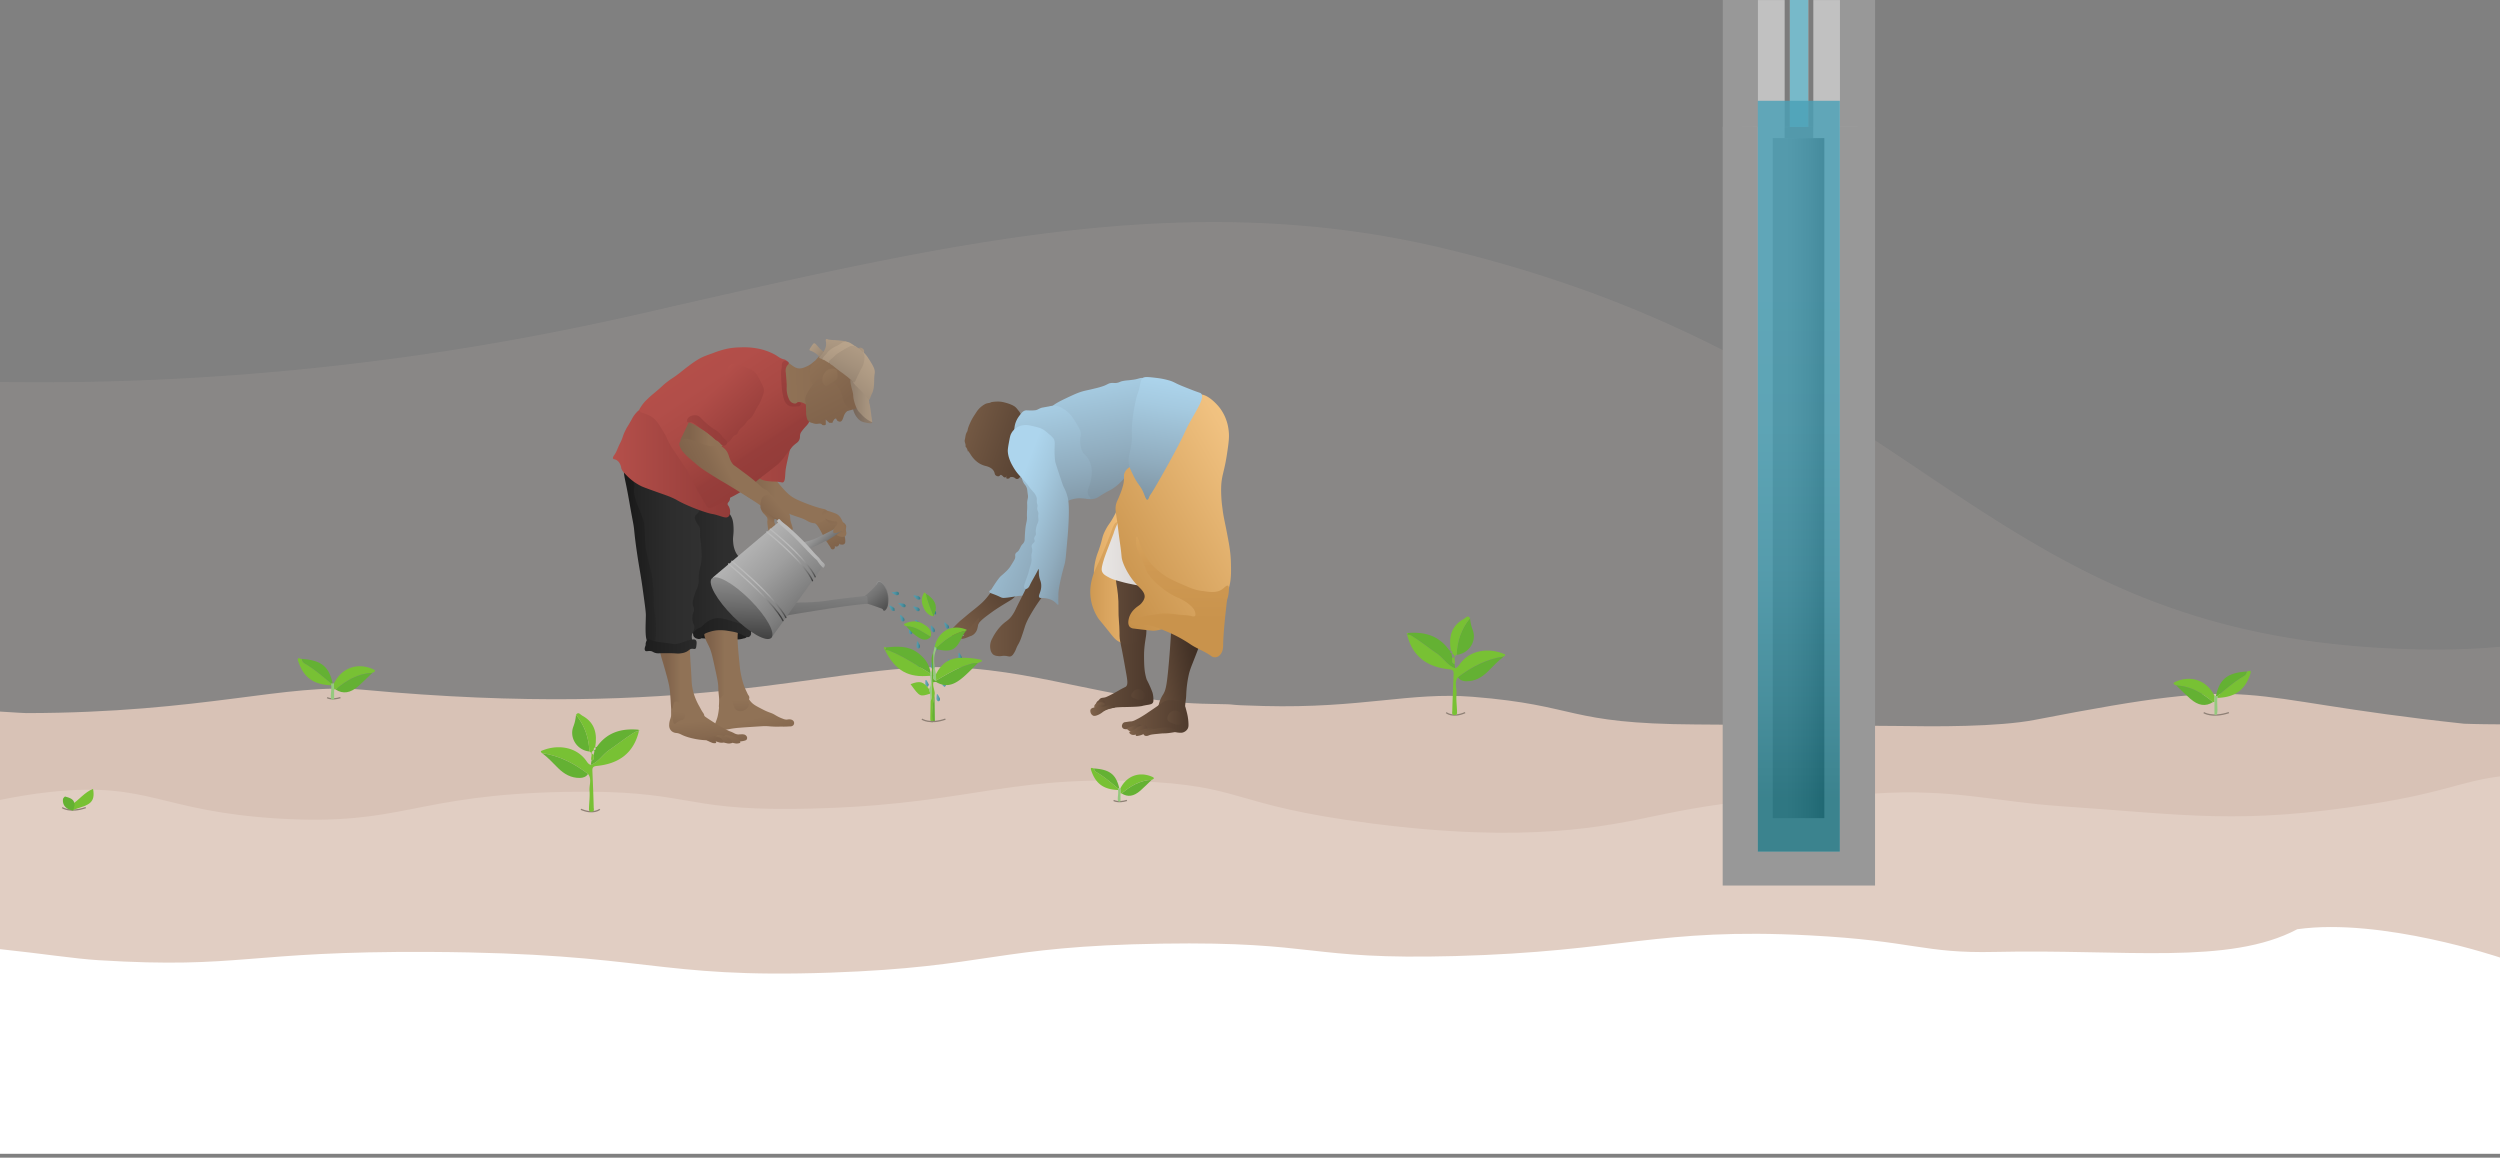 <svg xmlns="http://www.w3.org/2000/svg" xmlns:xlink="http://www.w3.org/1999/xlink" viewBox="0 0 1920 889.11"><rect x="0" y="0" width="1920" height="889.11" fill="#808080" stroke="none"/><defs><style>.cls-1{isolation:isolate;}.cls-2{fill:#c1c1c1;}.cls-3{fill:#989898;}.cls-4{fill:#7c7c7c;}.cls-5{fill:#fff;}.cls-6{fill:#4aa1b7;opacity:0.75;}.cls-100,.cls-101,.cls-102,.cls-103,.cls-104,.cls-105,.cls-106,.cls-107,.cls-108,.cls-109,.cls-110,.cls-111,.cls-112,.cls-113,.cls-114,.cls-115,.cls-12,.cls-6,.cls-94,.cls-95,.cls-96,.cls-97,.cls-98,.cls-99{mix-blend-mode:multiply;}.cls-10,.cls-7{fill:#e1cec3;}.cls-7{opacity:0.1;}.cls-8{fill:#d8c2b6;}.cls-119,.cls-88,.cls-89,.cls-9,.cls-90,.cls-91{fill:none;stroke-miterlimit:10;}.cls-119,.cls-9{stroke:#8e8075;}.cls-9{stroke-width:0.25px;}.cls-11{fill:url(#linear-gradient);}.cls-100,.cls-101,.cls-102,.cls-103,.cls-104,.cls-105,.cls-106,.cls-107,.cls-108,.cls-109,.cls-110,.cls-111,.cls-112,.cls-113,.cls-114,.cls-115,.cls-12,.cls-94,.cls-95,.cls-96,.cls-97,.cls-98,.cls-99{opacity:0.81;}.cls-12{fill:url(#linear-gradient-2);}.cls-13{fill:url(#linear-gradient-3);}.cls-14{fill:url(#linear-gradient-4);}.cls-15{fill:url(#linear-gradient-5);}.cls-16{fill:url(#linear-gradient-6);}.cls-17{fill:url(#linear-gradient-7);}.cls-18{fill:url(#linear-gradient-8);}.cls-19{fill:url(#linear-gradient-9);}.cls-20{fill:url(#linear-gradient-10);}.cls-21{fill:url(#linear-gradient-11);}.cls-22{fill:url(#linear-gradient-12);}.cls-23{fill:url(#linear-gradient-13);}.cls-24{fill:url(#linear-gradient-14);}.cls-25{fill:url(#linear-gradient-15);}.cls-26{fill:url(#linear-gradient-16);}.cls-27{fill:url(#linear-gradient-17);}.cls-28{fill:url(#linear-gradient-18);}.cls-29{fill:url(#linear-gradient-19);}.cls-30{fill:url(#linear-gradient-20);}.cls-31{fill:url(#linear-gradient-21);}.cls-32{fill:url(#linear-gradient-22);}.cls-33{fill:url(#linear-gradient-23);}.cls-34{fill:url(#linear-gradient-24);}.cls-35{fill:url(#linear-gradient-25);}.cls-36{fill:url(#linear-gradient-26);}.cls-37{fill:url(#linear-gradient-27);}.cls-38{fill:url(#linear-gradient-28);}.cls-39{fill:url(#linear-gradient-29);}.cls-40{fill:url(#linear-gradient-30);}.cls-41{fill:url(#linear-gradient-31);}.cls-42{fill:url(#linear-gradient-32);}.cls-43{fill:url(#linear-gradient-33);}.cls-44{fill:url(#linear-gradient-34);}.cls-45{fill:url(#linear-gradient-35);}.cls-46{fill:url(#linear-gradient-36);}.cls-47{fill:url(#linear-gradient-37);}.cls-48{fill:url(#linear-gradient-38);}.cls-49{fill:url(#linear-gradient-39);}.cls-50{fill:url(#linear-gradient-40);}.cls-51{fill:url(#linear-gradient-41);}.cls-52{fill:url(#linear-gradient-42);}.cls-53{fill:url(#linear-gradient-43);}.cls-54{fill:url(#linear-gradient-44);}.cls-55{fill:url(#linear-gradient-45);}.cls-56{fill:url(#linear-gradient-46);}.cls-57{fill:url(#linear-gradient-47);}.cls-58{fill:url(#linear-gradient-48);}.cls-59{fill:url(#linear-gradient-49);}.cls-60{fill:url(#linear-gradient-50);}.cls-61{fill:url(#linear-gradient-51);}.cls-62{fill:url(#linear-gradient-52);}.cls-63{fill:url(#linear-gradient-53);}.cls-64{fill:url(#linear-gradient-54);}.cls-65{fill:url(#linear-gradient-55);}.cls-66{fill:url(#linear-gradient-56);}.cls-67{fill:url(#linear-gradient-57);}.cls-68{fill:url(#linear-gradient-58);}.cls-69{fill:url(#linear-gradient-59);}.cls-70{fill:url(#linear-gradient-60);}.cls-71{fill:url(#linear-gradient-61);}.cls-72{fill:url(#linear-gradient-62);}.cls-73{fill:url(#linear-gradient-63);}.cls-74{fill:url(#linear-gradient-64);}.cls-75{fill:url(#linear-gradient-65);}.cls-76{fill:url(#linear-gradient-66);}.cls-77{fill:url(#linear-gradient-67);}.cls-78{fill:url(#linear-gradient-68);}.cls-79{fill:url(#linear-gradient-69);}.cls-80{fill:url(#linear-gradient-70);}.cls-81{fill:url(#linear-gradient-71);}.cls-82{fill:url(#linear-gradient-72);}.cls-83{fill:url(#linear-gradient-73);}.cls-84{fill:url(#linear-gradient-74);}.cls-85{fill:url(#linear-gradient-75);}.cls-86{fill:url(#linear-gradient-76);}.cls-87{fill:url(#linear-gradient-77);}.cls-88,.cls-89,.cls-90,.cls-91{stroke-linecap:round;}.cls-88{stroke:url(#linear-gradient-78);}.cls-89{stroke:url(#linear-gradient-79);}.cls-90{stroke:url(#linear-gradient-80);}.cls-91{stroke:url(#linear-gradient-81);}.cls-92{fill:url(#linear-gradient-82);}.cls-93{fill:url(#linear-gradient-83);}.cls-94{fill:url(#linear-gradient-84);}.cls-95{fill:url(#linear-gradient-85);}.cls-96{fill:url(#linear-gradient-86);}.cls-97{fill:url(#linear-gradient-87);}.cls-98{fill:url(#linear-gradient-88);}.cls-99{fill:url(#linear-gradient-89);}.cls-100{fill:url(#linear-gradient-90);}.cls-101{fill:url(#linear-gradient-91);}.cls-102{fill:url(#linear-gradient-92);}.cls-103{fill:url(#linear-gradient-93);}.cls-104{fill:url(#linear-gradient-94);}.cls-105{fill:url(#linear-gradient-95);}.cls-106{fill:url(#linear-gradient-96);}.cls-107{fill:url(#linear-gradient-97);}.cls-108{fill:url(#linear-gradient-98);}.cls-109{fill:url(#linear-gradient-99);}.cls-110{fill:url(#linear-gradient-100);}.cls-111{fill:url(#linear-gradient-101);}.cls-112{fill:url(#linear-gradient-102);}.cls-113{fill:url(#linear-gradient-103);}.cls-114{fill:url(#linear-gradient-104);}.cls-115{fill:url(#linear-gradient-105);}.cls-116{fill:#78c134;}.cls-117{fill:#64b133;}.cls-118{fill:#95c97e;}</style><linearGradient id="linear-gradient" x1="1360.06" y1="367.21" x2="1413.98" y2="367.21" gradientUnits="userSpaceOnUse"><stop offset="0.22" stop-color="#7f7f7f"/><stop offset="0.33" stop-color="#757575"/><stop offset="0.53" stop-color="#595959"/><stop offset="0.79" stop-color="#2c2c2c"/><stop offset="1" stop-color="#020202"/></linearGradient><linearGradient id="linear-gradient-2" x1="1381.5" y1="211.01" x2="1381.5" y2="611.82" gradientUnits="userSpaceOnUse"><stop offset="0" stop-color="#4aa1b7"/><stop offset="0.29" stop-color="#479eb3"/><stop offset="0.56" stop-color="#3d94a8"/><stop offset="0.82" stop-color="#2d8495"/><stop offset="1" stop-color="#1d7583"/></linearGradient><linearGradient id="linear-gradient-3" x1="804.02" y1="412.79" x2="996.68" y2="412.79" gradientUnits="userSpaceOnUse"><stop offset="0.03" stop-color="#c7914a"/><stop offset="0.13" stop-color="#d9a45e"/><stop offset="0.28" stop-color="#eebb76"/><stop offset="0.41" stop-color="#fbc884"/><stop offset="0.53" stop-color="#ffcd89"/></linearGradient><linearGradient id="linear-gradient-4" x1="821.87" y1="447.67" x2="1034.61" y2="447.67" xlink:href="#linear-gradient-3"/><linearGradient id="linear-gradient-5" x1="726.44" y1="490.79" x2="841.16" y2="399.96" gradientUnits="userSpaceOnUse"><stop offset="0" stop-color="#80634b"/><stop offset="1" stop-color="#1e1310"/></linearGradient><linearGradient id="linear-gradient-6" x1="701.79" y1="482.74" x2="837.57" y2="482.74" gradientUnits="userSpaceOnUse"><stop offset="0" stop-color="#80634b"/><stop offset="0.2" stop-color="#7c6048"/><stop offset="0.4" stop-color="#6f5541"/><stop offset="0.61" stop-color="#5a4434"/><stop offset="0.82" stop-color="#3d2c23"/><stop offset="1" stop-color="#1e1310"/></linearGradient><linearGradient id="linear-gradient-7" x1="805.86" y1="511.76" x2="952.44" y2="511.76" xlink:href="#linear-gradient-5"/><linearGradient id="linear-gradient-8" x1="836.32" y1="539.33" x2="872.31" y2="539.33" xlink:href="#linear-gradient-5"/><linearGradient id="linear-gradient-9" x1="840.34" y1="541.15" x2="874.76" y2="541.15" xlink:href="#linear-gradient-5"/><linearGradient id="linear-gradient-10" x1="840.08" y1="542.97" x2="868.98" y2="542.97" xlink:href="#linear-gradient-5"/><linearGradient id="linear-gradient-11" x1="837.33" y1="545.66" x2="886.59" y2="545.66" gradientUnits="userSpaceOnUse"><stop offset="0" stop-color="#80634b"/><stop offset="0.67" stop-color="#402f24"/><stop offset="1" stop-color="#1e1310"/></linearGradient><linearGradient id="linear-gradient-12" x1="816.86" y1="533.4" x2="946.58" y2="533.4" gradientUnits="userSpaceOnUse"><stop offset="0.17" stop-color="#80634b"/><stop offset="0.81" stop-color="#1e1310"/></linearGradient><linearGradient id="linear-gradient-13" x1="870.09" y1="521.83" x2="978.6" y2="504.19" gradientUnits="userSpaceOnUse"><stop offset="0" stop-color="#80634b"/><stop offset="0.15" stop-color="#69503d"/><stop offset="0.42" stop-color="#453327"/><stop offset="0.64" stop-color="#2f211a"/><stop offset="0.78" stop-color="#271a15"/><stop offset="0.83" stop-color="#241713"/><stop offset="1" stop-color="#1e1310"/></linearGradient><linearGradient id="linear-gradient-14" x1="840.36" y1="550.2" x2="976.81" y2="550.2" gradientUnits="userSpaceOnUse"><stop offset="0" stop-color="#80634b"/><stop offset="0.28" stop-color="#69503d"/><stop offset="0.86" stop-color="#2d1f19"/><stop offset="1" stop-color="#1e1310"/></linearGradient><linearGradient id="linear-gradient-15" x1="865.76" y1="559.27" x2="920.97" y2="559.27" gradientUnits="userSpaceOnUse"><stop offset="0" stop-color="#80634b"/><stop offset="0.12" stop-color="#6d5440"/><stop offset="0.37" stop-color="#4b382b"/><stop offset="0.61" stop-color="#32241c"/><stop offset="0.82" stop-color="#231713"/><stop offset="1" stop-color="#1e1310"/></linearGradient><linearGradient id="linear-gradient-16" x1="867.35" y1="560.65" x2="910.69" y2="560.65" gradientUnits="userSpaceOnUse"><stop offset="0" stop-color="#80634b"/><stop offset="0.39" stop-color="#5d4636"/><stop offset="1" stop-color="#1e1310"/></linearGradient><linearGradient id="linear-gradient-17" x1="863.79" y1="562" x2="929.74" y2="562" gradientUnits="userSpaceOnUse"><stop offset="0" stop-color="#80634b"/><stop offset="0.24" stop-color="#6d5440"/><stop offset="0.72" stop-color="#3d2d23"/><stop offset="1" stop-color="#1e1310"/></linearGradient><linearGradient id="linear-gradient-18" x1="863.84" y1="561.97" x2="958.71" y2="561.97" xlink:href="#linear-gradient-5"/><linearGradient id="linear-gradient-19" x1="875.84" y1="551.19" x2="946.78" y2="551.19" xlink:href="#linear-gradient-5"/><linearGradient id="linear-gradient-20" x1="725.53" y1="323.96" x2="885.04" y2="375.76" gradientTransform="matrix(1.03, 0, 0, 1.03, -24.92, -11.41)" xlink:href="#linear-gradient-5"/><linearGradient id="linear-gradient-21" x1="811.25" y1="466.92" x2="947.12" y2="466.92" xlink:href="#linear-gradient-5"/><linearGradient id="linear-gradient-22" x1="1024.33" y1="420.53" x2="790.13" y2="428.1" gradientUnits="userSpaceOnUse"><stop offset="0" stop-color="#736357"/><stop offset="0.09" stop-color="#827469"/><stop offset="0.4" stop-color="#b7afa9"/><stop offset="0.67" stop-color="#dedad8"/><stop offset="0.88" stop-color="#f6f5f4"/><stop offset="1" stop-color="#fff"/></linearGradient><linearGradient id="linear-gradient-23" x1="863.74" y1="423.66" x2="816.18" y2="131.44" gradientUnits="userSpaceOnUse"><stop offset="0" stop-color="#6a767f"/><stop offset="0.03" stop-color="#6e7c86"/><stop offset="0.26" stop-color="#90acbe"/><stop offset="0.43" stop-color="#a5cae0"/><stop offset="0.53" stop-color="#add5ed"/></linearGradient><linearGradient id="linear-gradient-24" x1="831.71" y1="467.89" x2="785.73" y2="225" gradientUnits="userSpaceOnUse"><stop offset="0.13" stop-color="#6a767f"/><stop offset="0.17" stop-color="#6e7c86"/><stop offset="0.43" stop-color="#90acbe"/><stop offset="0.62" stop-color="#a5cae0"/><stop offset="0.72" stop-color="#add5ed"/></linearGradient><linearGradient id="linear-gradient-25" x1="869.79" y1="445.86" x2="675.78" y2="363.69" gradientUnits="userSpaceOnUse"><stop offset="0" stop-color="#6a767f"/><stop offset="0.04" stop-color="#6e7c86"/><stop offset="0.36" stop-color="#90acbe"/><stop offset="0.6" stop-color="#a5cae0"/><stop offset="0.72" stop-color="#add5ed"/></linearGradient><linearGradient id="linear-gradient-26" x1="735.9" y1="468.01" x2="905.89" y2="468.01" gradientUnits="userSpaceOnUse"><stop offset="0" stop-color="#80634b"/><stop offset="0.6" stop-color="#453327"/><stop offset="1" stop-color="#1e1310"/></linearGradient><linearGradient id="linear-gradient-27" x1="859.36" y1="417.02" x2="611.63" y2="322.97" gradientUnits="userSpaceOnUse"><stop offset="0" stop-color="#6a767f"/><stop offset="0.02" stop-color="#6e7c86"/><stop offset="0.16" stop-color="#90acbe"/><stop offset="0.27" stop-color="#a5cae0"/><stop offset="0.33" stop-color="#add5ed"/></linearGradient><linearGradient id="linear-gradient-28" x1="835.96" y1="438.41" x2="1067.33" y2="305.13" gradientUnits="userSpaceOnUse"><stop offset="0.03" stop-color="#c7914a"/><stop offset="0.54" stop-color="#f0c180"/><stop offset="0.64" stop-color="#f5c782"/><stop offset="0.64" stop-color="#faca86"/><stop offset="0.64" stop-color="#ffcd89"/></linearGradient><linearGradient id="linear-gradient-29" x1="903.83" y1="592.89" x2="907.6" y2="338.97" gradientUnits="userSpaceOnUse"><stop offset="0.03" stop-color="#c7914a"/><stop offset="0.46" stop-color="#c9934c"/><stop offset="0.62" stop-color="#cf9953"/><stop offset="0.73" stop-color="#d9a55e"/><stop offset="0.82" stop-color="#e8b46f"/><stop offset="0.9" stop-color="#fbc985"/><stop offset="0.91" stop-color="#ffcd89"/></linearGradient><linearGradient id="linear-gradient-30" x1="879.06" y1="421.32" x2="908.42" y2="239.21" xlink:href="#linear-gradient-25"/><linearGradient id="linear-gradient-31" x1="555.01" y1="484.43" x2="682.58" y2="484.43" gradientUnits="userSpaceOnUse"><stop offset="0" stop-color="#1a1a1a"/><stop offset="0.03" stop-color="#1b1b1b"/><stop offset="0.54" stop-color="#2d2d2d"/><stop offset="0.91" stop-color="#333"/></linearGradient><linearGradient id="linear-gradient-32" x1="540.78" y1="512.17" x2="575.4" y2="512.17" gradientUnits="userSpaceOnUse"><stop offset="0.14" stop-color="#80634b"/><stop offset="0.46" stop-color="#907256"/></linearGradient><linearGradient id="linear-gradient-33" x1="497.62" y1="436.64" x2="599.19" y2="436.64" xlink:href="#linear-gradient-31"/><linearGradient id="linear-gradient-34" x1="644.95" y1="427.94" x2="627.55" y2="380.96" gradientUnits="userSpaceOnUse"><stop offset="0.18" stop-color="#80634b"/><stop offset="0.3" stop-color="#85684e"/><stop offset="0.68" stop-color="#907256"/></linearGradient><linearGradient id="linear-gradient-35" x1="561.09" y1="378.63" x2="636.06" y2="378.63" xlink:href="#linear-gradient-32"/><linearGradient id="linear-gradient-36" x1="634.29" y1="378.48" x2="650.01" y2="425.23" gradientUnits="userSpaceOnUse"><stop offset="0" stop-color="#80634b"/><stop offset="0.7" stop-color="#907256"/></linearGradient><linearGradient id="linear-gradient-37" x1="471.28" y1="427.14" x2="548.3" y2="427.14" gradientUnits="userSpaceOnUse"><stop offset="0.16" stop-color="#1a1a1a"/><stop offset="0.18" stop-color="#1b1b1b"/><stop offset="0.6" stop-color="#2d2d2d"/><stop offset="0.91" stop-color="#333"/></linearGradient><linearGradient id="linear-gradient-38" x1="463.57" y1="431.85" x2="560.51" y2="431.85" xlink:href="#linear-gradient-31"/><linearGradient id="linear-gradient-39" x1="536.6" y1="354.78" x2="652.44" y2="354.78" gradientUnits="userSpaceOnUse"><stop offset="0" stop-color="#b5504a"/><stop offset="0.07" stop-color="#b24e49"/><stop offset="0.84" stop-color="#973e3b"/><stop offset="1" stop-color="#933c39"/></linearGradient><linearGradient id="linear-gradient-40" x1="470.69" y1="355.31" x2="560.64" y2="355.31" xlink:href="#linear-gradient-39"/><linearGradient id="linear-gradient-41" x1="519.46" y1="253.72" x2="592.21" y2="363.1" gradientUnits="userSpaceOnUse"><stop offset="0" stop-color="#b5504a"/><stop offset="0.35" stop-color="#b24e49"/><stop offset="0.6" stop-color="#a94944"/><stop offset="0.82" stop-color="#9a403c"/><stop offset="0.84" stop-color="#973e3b"/><stop offset="1" stop-color="#933c39"/></linearGradient><linearGradient id="linear-gradient-42" x1="645.46" y1="295.32" x2="541.77" y2="299.95" gradientUnits="userSpaceOnUse"><stop offset="0" stop-color="#80634b"/><stop offset="0.2" stop-color="#8c6e53"/><stop offset="0.4" stop-color="#907256"/></linearGradient><linearGradient id="linear-gradient-43" x1="653.43" y1="309.83" x2="720.04" y2="309.83" gradientUnits="userSpaceOnUse"><stop offset="0" stop-color="#736357"/><stop offset="0.17" stop-color="#877666"/><stop offset="0.47" stop-color="#a4917c"/><stop offset="0.72" stop-color="#b6a189"/><stop offset="0.91" stop-color="#bca78e"/></linearGradient><linearGradient id="linear-gradient-44" x1="522.57" y1="333.83" x2="570.17" y2="333.83" xlink:href="#linear-gradient-32"/><linearGradient id="linear-gradient-45" x1="586.27" y1="581.52" x2="569.1" y2="517.41" xlink:href="#linear-gradient-32"/><linearGradient id="linear-gradient-46" x1="569.48" y1="565.35" x2="567.63" y2="505.14" xlink:href="#linear-gradient-32"/><linearGradient id="linear-gradient-47" x1="507.25" y1="525.1" x2="540.89" y2="525.1" xlink:href="#linear-gradient-32"/><linearGradient id="linear-gradient-48" x1="671.56" y1="322.42" x2="564.96" y2="205.59" gradientUnits="userSpaceOnUse"><stop offset="0.16" stop-color="#80634b"/><stop offset="0.43" stop-color="#907256"/></linearGradient><linearGradient id="linear-gradient-49" x1="640.71" y1="326.12" x2="610.45" y2="268.47" gradientUnits="userSpaceOnUse"><stop offset="0.03" stop-color="#80634b"/><stop offset="0.97" stop-color="#907256"/></linearGradient><linearGradient id="linear-gradient-50" x1="655.52" y1="321.32" x2="631.09" y2="278.35" gradientUnits="userSpaceOnUse"><stop offset="0.24" stop-color="#80634b"/><stop offset="0.56" stop-color="#86694f"/><stop offset="0.82" stop-color="#907256"/></linearGradient><linearGradient id="linear-gradient-51" x1="528.77" y1="377.6" x2="592.24" y2="346.12" gradientUnits="userSpaceOnUse"><stop offset="0.14" stop-color="#80634b"/><stop offset="0.34" stop-color="#876a50"/><stop offset="0.49" stop-color="#907256"/></linearGradient><linearGradient id="linear-gradient-52" x1="590.95" y1="230.38" x2="609.48" y2="312.65" xlink:href="#linear-gradient-39"/><linearGradient id="linear-gradient-53" x1="596.85" y1="393.18" x2="585.06" y2="409.23" xlink:href="#linear-gradient-32"/><linearGradient id="linear-gradient-54" x1="580.08" y1="408.21" x2="625.53" y2="371.1" xlink:href="#linear-gradient-32"/><linearGradient id="linear-gradient-55" x1="545.56" y1="580.79" x2="540.17" y2="521.16" xlink:href="#linear-gradient-32"/><linearGradient id="linear-gradient-56" x1="517.98" y1="567.01" x2="525.57" y2="522.57" gradientUnits="userSpaceOnUse"><stop offset="0.01" stop-color="#80634b"/><stop offset="0.46" stop-color="#907256"/></linearGradient><linearGradient id="linear-gradient-57" x1="563.64" y1="576.09" x2="558.22" y2="545.47" gradientUnits="userSpaceOnUse"><stop offset="0.14" stop-color="#80634b"/><stop offset="0.53" stop-color="#907256"/></linearGradient><linearGradient id="linear-gradient-58" x1="557.69" y1="573.24" x2="554.24" y2="561.04" gradientUnits="userSpaceOnUse"><stop offset="0.14" stop-color="#80634b"/><stop offset="0.63" stop-color="#876a50"/><stop offset="1" stop-color="#907256"/></linearGradient><linearGradient id="linear-gradient-59" x1="551.81" y1="571.02" x2="544.07" y2="543.34" xlink:href="#linear-gradient-32"/><linearGradient id="linear-gradient-60" x1="546.46" y1="572.98" x2="540.17" y2="541.95" xlink:href="#linear-gradient-32"/><linearGradient id="linear-gradient-61" x1="484.23" y1="496.37" x2="593.04" y2="496.37" xlink:href="#linear-gradient-31"/><linearGradient id="linear-gradient-62" x1="517.61" y1="482.72" x2="643.81" y2="482.72" xlink:href="#linear-gradient-31"/><linearGradient id="linear-gradient-63" x1="543.96" y1="293.25" x2="582.58" y2="337.05" xlink:href="#linear-gradient-39"/><linearGradient id="linear-gradient-64" x1="476.73" y1="330.61" x2="564.08" y2="330.61" xlink:href="#linear-gradient-39"/><linearGradient id="linear-gradient-65" x1="641.51" y1="282.27" x2="612" y2="255.6" xlink:href="#linear-gradient-43"/><linearGradient id="linear-gradient-66" x1="643.3" y1="269.03" x2="679.6" y2="269.03" xlink:href="#linear-gradient-43"/><linearGradient id="linear-gradient-67" x1="634.81" y1="307.28" x2="644.31" y2="230.67" xlink:href="#linear-gradient-43"/><linearGradient id="linear-gradient-68" x1="632.94" y1="321" x2="650.87" y2="246.94" xlink:href="#linear-gradient-43"/><linearGradient id="linear-gradient-69" x1="630.19" y1="328.4" x2="688.15" y2="262.63" gradientUnits="userSpaceOnUse"><stop offset="0" stop-color="#736357"/><stop offset="0.03" stop-color="#77665a"/><stop offset="0.41" stop-color="#9f8c78"/><stop offset="0.61" stop-color="#ae9a83"/><stop offset="0.73" stop-color="#b6a189"/><stop offset="0.91" stop-color="#bca78e"/></linearGradient><linearGradient id="linear-gradient-70" x1="630.81" y1="316.71" x2="671.95" y2="235.12" xlink:href="#linear-gradient-43"/><linearGradient id="linear-gradient-71" x1="639.72" y1="307.76" x2="693.46" y2="307.76" xlink:href="#linear-gradient-43"/><linearGradient id="linear-gradient-72" x1="633.5" y1="405.72" x2="686.47" y2="468.14" gradientUnits="userSpaceOnUse"><stop offset="0.42" stop-color="#bababa"/><stop offset="0.51" stop-color="#b5b5b5"/><stop offset="0.62" stop-color="#a8a8a8"/><stop offset="0.73" stop-color="#919191"/><stop offset="0.85" stop-color="#727272"/><stop offset="0.97" stop-color="#4a4a4a"/><stop offset="1" stop-color="#3d3d3d"/></linearGradient><linearGradient id="linear-gradient-73" x1="634.57" y1="413.34" x2="684.74" y2="472.47" gradientUnits="userSpaceOnUse"><stop offset="0" stop-color="#bababa"/><stop offset="0.16" stop-color="#b5b5b5"/><stop offset="0.35" stop-color="#a8a8a8"/><stop offset="0.54" stop-color="#919191"/><stop offset="0.74" stop-color="#727272"/><stop offset="0.94" stop-color="#4a4a4a"/><stop offset="1" stop-color="#3d3d3d"/></linearGradient><linearGradient id="linear-gradient-74" x1="634.01" y1="362.78" x2="629.45" y2="506.55" xlink:href="#linear-gradient-73"/><linearGradient id="linear-gradient-75" x1="598.29" y1="377.85" x2="638.97" y2="425.79" xlink:href="#linear-gradient-72"/><linearGradient id="linear-gradient-76" x1="-1982.37" y1="1248.52" x2="-2112.64" y2="1239.29" gradientTransform="translate(-1734.4 -57.96) rotate(-136.32)" gradientUnits="userSpaceOnUse"><stop offset="0" stop-color="#bababa"/><stop offset="0.13" stop-color="#b3b3b3"/><stop offset="0.33" stop-color="#9f9f9f"/><stop offset="0.56" stop-color="#7e7e7e"/><stop offset="0.82" stop-color="#515151"/><stop offset="0.92" stop-color="#3d3d3d"/></linearGradient><linearGradient id="linear-gradient-77" x1="-2025.17" y1="1295.57" x2="-2095.81" y2="1293.25" gradientTransform="matrix(-0.67, -0.67, 0.7, -0.71, -1675.17, -31.18)" gradientUnits="userSpaceOnUse"><stop offset="0.42" stop-color="#bababa"/><stop offset="0.62" stop-color="#b8b8b8"/><stop offset="0.72" stop-color="#b0b0b0"/><stop offset="0.79" stop-color="#a3a3a3"/><stop offset="0.85" stop-color="#919191"/><stop offset="0.91" stop-color="#797979"/><stop offset="0.96" stop-color="#5c5c5c"/><stop offset="1" stop-color="#3d3d3d"/></linearGradient><linearGradient id="linear-gradient-78" x1="563.6" y1="429.12" x2="602.95" y2="475.48" xlink:href="#linear-gradient-72"/><linearGradient id="linear-gradient-79" x1="557.14" y1="427.43" x2="596.48" y2="473.8" gradientTransform="matrix(1, 0, 0, 1, 0.29, 0.28)" xlink:href="#linear-gradient-72"/><linearGradient id="linear-gradient-80" x1="705.65" y1="511.98" x2="744.99" y2="558.34" gradientTransform="matrix(0.92, -0.08, -0.08, 0.92, -12.1, -11.55)" xlink:href="#linear-gradient-72"/><linearGradient id="linear-gradient-81" x1="698.31" y1="509.54" x2="738.1" y2="556.42" gradientTransform="matrix(0.92, -0.08, -0.08, 0.93, -11.86, -11.32)" xlink:href="#linear-gradient-72"/><linearGradient id="linear-gradient-82" x1="15.04" y1="-506.69" x2="149.35" y2="-371.71" gradientTransform="matrix(0, 1.03, -1, 0, 179.91, 330.92)" gradientUnits="userSpaceOnUse"><stop offset="0.42" stop-color="#bababa"/><stop offset="0.51" stop-color="#b5b5b5"/><stop offset="0.62" stop-color="#a6a6a6"/><stop offset="0.74" stop-color="#8e8e8e"/><stop offset="0.86" stop-color="#6c6c6c"/><stop offset="0.99" stop-color="#414141"/><stop offset="1" stop-color="#3d3d3d"/></linearGradient><linearGradient id="linear-gradient-83" x1="629.88" y1="376.04" x2="646.24" y2="414.28" xlink:href="#linear-gradient-32"/><linearGradient id="linear-gradient-84" x1="728.38" y1="493.27" x2="731.03" y2="493.27" xlink:href="#linear-gradient-2"/><linearGradient id="linear-gradient-85" x1="701.62" y1="458.87" x2="706.85" y2="458.87" xlink:href="#linear-gradient-2"/><linearGradient id="linear-gradient-86" x1="715.04" y1="511.41" x2="717.77" y2="511.41" xlink:href="#linear-gradient-2"/><linearGradient id="linear-gradient-87" x1="723.79" y1="524.88" x2="726.52" y2="524.88" xlink:href="#linear-gradient-2"/><linearGradient id="linear-gradient-88" x1="689.79" y1="464.77" x2="695.51" y2="464.77" xlink:href="#linear-gradient-2"/><linearGradient id="linear-gradient-89" x1="682.95" y1="467.08" x2="686.94" y2="467.08" xlink:href="#linear-gradient-2"/><linearGradient id="linear-gradient-90" x1="701.41" y1="467.55" x2="706.33" y2="467.55" xlink:href="#linear-gradient-2"/><linearGradient id="linear-gradient-91" x1="702.87" y1="478.24" x2="706.54" y2="478.24" xlink:href="#linear-gradient-2"/><linearGradient id="linear-gradient-92" x1="698.05" y1="484.29" x2="700.79" y2="484.29" xlink:href="#linear-gradient-2"/><linearGradient id="linear-gradient-93" x1="725.15" y1="480.45" x2="728.86" y2="480.45" xlink:href="#linear-gradient-2"/><linearGradient id="linear-gradient-94" x1="703.88" y1="495.29" x2="706.6" y2="495.29" xlink:href="#linear-gradient-2"/><linearGradient id="linear-gradient-95" x1="714.91" y1="469.73" x2="718.91" y2="469.73" xlink:href="#linear-gradient-2"/><linearGradient id="linear-gradient-96" x1="717.82" y1="496.73" x2="720.58" y2="496.73" xlink:href="#linear-gradient-2"/><linearGradient id="linear-gradient-97" x1="703.91" y1="510.28" x2="706.59" y2="510.28" xlink:href="#linear-gradient-2"/><linearGradient id="linear-gradient-98" x1="710.59" y1="524.88" x2="713.27" y2="524.88" xlink:href="#linear-gradient-2"/><linearGradient id="linear-gradient-99" x1="727.91" y1="509.11" x2="730.65" y2="509.11" xlink:href="#linear-gradient-2"/><linearGradient id="linear-gradient-100" x1="719.2" y1="535.85" x2="721.95" y2="535.85" xlink:href="#linear-gradient-2"/><linearGradient id="linear-gradient-101" x1="735.04" y1="516.18" x2="737.78" y2="516.18" xlink:href="#linear-gradient-2"/><linearGradient id="linear-gradient-102" x1="714.76" y1="482.97" x2="717.93" y2="482.97" xlink:href="#linear-gradient-2"/><linearGradient id="linear-gradient-103" x1="736" y1="504.08" x2="738.7" y2="504.08" xlink:href="#linear-gradient-2"/><linearGradient id="linear-gradient-104" x1="684.61" y1="455.77" x2="690.37" y2="455.77" xlink:href="#linear-gradient-2"/><linearGradient id="linear-gradient-105" x1="691.22" y1="474.79" x2="694.6" y2="474.79" xlink:href="#linear-gradient-2"/></defs><g class="cls-1"><g id="WELL"><g id="_LAYER-15_WELL_MIDDLE_" data-name="&lt;LAYER-15_WELL(MIDDLE)&gt;"><rect class="cls-2" x="1337.65" y="0.04" width="89.24" height="99.96"/><polygon class="cls-3" points="1323.08 99.96 1323.08 0 1350.08 0.01 1350.08 100 1323.08 100 1323.08 99.96"/><polyline class="cls-3" points="1413.08 0.01 1413.08 100 1440.08 100 1440.08 0"/><polygon class="cls-4" points="1392.63 0 1392.63 100 1370.63 100 1370.63 0.02 1392.63 0"/><rect class="cls-5" x="1374.65" width="14.04" height="100"/><rect class="cls-6" x="1374.65" width="14.04" height="100"/></g></g><g id="PLANTS"><path id="_LAYER-10_SWIRL_ANIMATE_" data-name="&lt;LAYER-10_SWIRL(ANIMATE)&gt;" class="cls-7" d="M3917,638c-182.62-126.09-330-149.62-431.64-147.31-168.36,3.83-233.72,79.05-424.79,61.66-124.81-11.35-122.33-45.76-304.88-85.64-185.19-40.45-334.33-37.07-431.64-34.25-287.28,8.31-295.74,69.72-466.69,66.26-339.56-6.86-372.08-217.12-747.17-307.63-193.53-46.7-374.23-5.64-586.09,42.5-60.34,13.71-231,56.29-463.07,59.77-25.78.39-47,.21-61,0a1445.09,1445.09,0,0,0-416.54-11.63c-211,24.8-263.8,130.73-465.9,137-148.21,4.62-175.58-41.6-311.73-30.83-188.31,14.91-325,122.45-363.13,150.73a812,812,0,0,0-123.32,113Z"/><path class="cls-8" d="M0,708.3-.3,546.47c12.83.91,20.59,1.19,20.59,1.19,136.59-.2,200.13-23.37,257.91-18,252.86,23.5,353.23-16.82,440.59-17.29,75.41-.4,133.19,27.25,211.6,28.24,26.59.34,4.45.71,40.25,1.61,75.34,1.91,112.46-10.91,160.39-7.08,82.21,6.57,70.91,20.66,171.28,21.24l155.52,1.17c27.4.47,76.51.82,105.09-4.73,181.23-35.17,143.71-16.94,329.51,3,0,0,10,.4,27.57.47V717.2"/><line class="cls-8" y1="708.3" x2="1920" y2="717.2"/><path class="cls-9" d="M703.54,518.1s6.49,2.07,19.46,0"/><path class="cls-10" d="M1920.37,796.47H0L-.28,614.41c12-2.41,24.48-4.66,39.47-6.24,75.66-8,83.57,15.08,175.25,20.51,95.31,5.65,102.64-18.34,220-20.51,95-1.75,87,14,175.25,13.05,129.19-1.4,158.26-25.33,262.72-21.29,85,3.29,69.92,18.16,181,32.48,120.49,15.53,179.81,2.23,220.41-6.32,73.63-15.52,110.89-13,166.22-16.67,59.4-3.91,93,6.37,142.84,9.75,97.16,6.6,137.51,14.36,238.63-1.73,57.13-9.08,67.45-17.11,98.53-21.2Z"/><path class="cls-5" d="M1920.41,886.11V735.51s-91.42-31-156.1-21.86c-52.42,27.8-132.61,15.16-232,17.43-56,1.28-61.9-8.53-142.75-12.72-117-6.06-143.43,12.45-272.13,15.9-114.84,3.07-104.23-11.39-225.28-9.54-128,1.95-132.3,18-254.28,22.26-136.16,4.73-138.2-15-307.82-15.9-142.19-.73-143.79,13.13-254.28,6.36-18.52-1.14-43.65-5.1-75.79-8.5V886.11Z"/><g id="_LAYER-16_WELL_BOTTOM_" data-name="&lt;LAYER-16_WELL(BOTTOM)&gt;"><rect class="cls-2" x="1337.6" y="97.51" width="89.24" height="558.83"/><polygon class="cls-3" points="1440.03 97.49 1440.03 680.11 1323.03 680.11 1323.03 97.27 1350.03 97.49 1350.03 654.11 1413.03 654.11 1413.03 97.49 1440.03 97.49"/><polygon class="cls-4" points="1392.58 97.49 1392.58 106.07 1370.58 106.07 1370.58 97.57 1392.58 97.49"/><rect class="cls-11" x="1361.44" y="106.07" width="39.66" height="522.27"/><rect class="cls-12" x="1350" y="77.41" width="63" height="576.7"/></g><g id="_LAYER-18_P7_" data-name="&lt;LAYER-18_P7&gt;"><path class="cls-13" d="M862,383.62c-.94-.2-2,4.6-6.74,13.26-3.29,6-3.7,5.31-6.1,9.89-3.58,6.82-1.81,6.65-6.52,18.93a48.69,48.69,0,0,0-2.53,13.47c0,.81-.09,2.41.64,2.73s2.18-1.1,2.52-1.47c2.69-2.89,3-6.88,3.16-8s2.39-5.9,6.94-15.57c6.28-13.34,6.35-12.26,7.36-15.58C863.38,392.53,863.19,383.88,862,383.62Z"/><path class="cls-14" d="M857.76,401.08c-2,.35-2.75,3.09-5.47,10.31,0,0-2.58,6.83-6.31,15.57-3.93,9.19-5.67,11.19-7.37,17.89a38.11,38.11,0,0,0-1.26,8.42,36.79,36.79,0,0,0,1,9.89,38.91,38.91,0,0,0,4,9.89c1.54,2.79,1.74,2.47,9.47,12.2,3.55,4.48,5,6.37,8,7.78a9.78,9.78,0,0,0,6.53,1.06c2.73-.69,4.5-2.88,6.31-5.9a58.3,58.3,0,0,0,6.94-19.35c1.66-8.42,2.49-12.62,2.32-15.78-.49-9-4.05-9.35-8.84-24.41-2.59-8.15-2.89-12.25-6.94-19.15C864.37,406.43,860.91,400.55,857.76,401.08Z"/><path class="cls-15" d="M771.63,442.21c-5.73,2.89-8.69,12-16.66,19.93-2.32,2.29-5.12,4.53-10,8.41-2.45,2-4.78,4.05-7.22,6,0,0-1.12.9-5.15,5a8.24,8.24,0,0,0-2.41,3.95,2.91,2.91,0,0,0,.18,2.4c.76,1,2.48.89,2.74.86,1.13-.12,1.22-.63,2.58-.86a20.15,20.15,0,0,1,2.23,0c1.62-.07,1.82-.36,3.1-.34s1.28.26,2.4.34a8.22,8.22,0,0,0,3.61-.51c2.13-1,2.64-3.93,3.09-5.5,1.19-4.12,4.63-6.64,11.51-11.68,3.91-2.87,9.87-6.46,13.39-8.59,2.08-1.25,4.79-2.85,6-6a11.34,11.34,0,0,0,.51-5.5,12.5,12.5,0,0,0-2.57-6.18,5.1,5.1,0,0,0-7.39-1.72Z"/><path class="cls-16" d="M747.7,479.06a27.06,27.06,0,0,1-3,3.31,21.32,21.32,0,0,0-2,1.92,7.64,7.64,0,0,0-.52.62,22.66,22.66,0,0,0-2.1,3.53h0s-1.94-.08-2.31.66a1.2,1.2,0,0,0,.44,1.33c.33.26.79.29,2,0a16.11,16.11,0,0,0,2.65-.88c3-1.33,2.85-1,3.75-1.55a9.64,9.64,0,0,0,3-2.87c.87-1.31,1.18-2.91,1.77-6.07.49-2.67.73-4,.33-4.19S751,475.25,747.7,479.06Z"/><path class="cls-17" d="M845.11,539.67c-.55-.33-1.21.1-1.5-.31s.23-1.79,1.1-2.6c1.27-1.19,2.74-.65,4.72-1.41a46.45,46.45,0,0,0,5.05-2.46c5-2.62,4.92-2.88,8.48-4.65,1.47-.74,1.56-.73,1.83-1,1.6-1.57,1.09-4.67,0-10.81-1.55-8.75-1.72-9.66-2-11.14-.81-4.31-1.21-6.46-1.33-7-.36-1.68-.61-2.68-.83-4.32a24.2,24.2,0,0,1-.33-5,12.54,12.54,0,0,1,3.33-8,10.12,10.12,0,0,1,15.18-.16c3.74,4.36-.33,9.45-.18,23.76.07,7.05.23,11.59,2,17.28a80.58,80.58,0,0,1,4.5,10.08,19.62,19.62,0,0,1,.67,5.93,3.33,3.33,0,0,1-.39,1.83c-.71,1.14-2.13,1.33-4.33,1.71-4.69.8-3.16.78-5.66,1.08-1.55.19-3,.3-7.61.44-6.11.18-5.75.06-7.84.22a38.12,38.12,0,0,0-8.05,1.09c-3.66,1-5.22,2.28-6.09,1.52C844.48,544.65,846.52,540.51,845.11,539.67Z"/><path class="cls-18" d="M848.37,538.45c-.51-1.19-3.68-1.29-5.3-.07a3.75,3.75,0,0,0-1.08,1.36c-.18.39-.42.91-.21,1.22s.9.16,2.45-.07c2.59-.39,3.19-.24,3.73-.88A1.66,1.66,0,0,0,848.37,538.45Z"/><path class="cls-19" d="M848.35,540.27c-.61-1.18-4.42-1.29-6.36-.07a3.75,3.75,0,0,0-1.3,1.36c-.22.39-.5.92-.25,1.22s1.08.16,2.94-.07c3.12-.39,3.84-.24,4.48-.88C848.22,541.47,848.63,540.8,848.35,540.27Z"/><path class="cls-20" d="M848.61,542.09c-.65-1.18-4.71-1.29-6.77-.07a3.91,3.91,0,0,0-1.39,1.36c-.23.39-.53.92-.26,1.22s1.15.17,3.12-.07c3.32-.39,4.09-.24,4.78-.88C848.47,543.29,848.9,542.62,848.61,542.09Z"/><path class="cls-21" d="M850,542c-2.16.6-1.85.74-3.12,1-3.46.78-6.13-.21-8.22.89a2.37,2.37,0,0,0-1.08,1,2.67,2.67,0,0,0-.14,1.77,3.87,3.87,0,0,0,2.17,3c.47.18,1.19.31,2.85-.27a15.11,15.11,0,0,0,4.42-2.51c4.58-3.41,9.71-2.77,9.71-4.14,0-.43-.51-.74-1-1C854.84,541.36,853.62,541.05,850,542Z"/><path class="cls-22" d="M876.3,529.72a4.92,4.92,0,0,0-3.26-.35,5.17,5.17,0,0,0-2.74,1.86c-.69.78-1.86,2.1-1.5,3.35.29,1,1.43,1.45,3.44,2.21a7.06,7.06,0,0,0,3.89.71,3.91,3.91,0,0,0,2.65-1.33C880,534.41,878.69,530.94,876.3,529.72Z"/><path class="cls-23" d="M899.45,483.79c-.55,10.63-1.3,20.52-2.17,29.6-1.22,12.8-2,16.75-4,19.94a25.06,25.06,0,0,0-3.32,7.65c-.72,2.33-.9,3.73-.44,5.2a7,7,0,0,0,3,3.75c.61.38,1.48.77,6.49.87,5.26.11,6.21-.28,6.79-.58a8.24,8.24,0,0,0,3.47-3.46,9.12,9.12,0,0,0,.87-4c.12-2.94.78-5.86.86-8.81a86.82,86.82,0,0,1,2.17-16.61c1.33-5.2,3.12-8.32,8.52-23a8.75,8.75,0,0,0,.43-6.07c-1.1-3-4.26-4.41-6.35-5.34a18.5,18.5,0,0,0-9.82-1.3A18.8,18.8,0,0,0,899.45,483.79Z"/><path class="cls-24" d="M895.61,538.11c-1.78.5-2.09,1-8.85,5.64-1.88,1.29-3.08,2.1-4.75,3.21a82.31,82.31,0,0,1-7.19,4.53c-3.15,1.67-4.72,2.5-6.2,2.55s-2.87.37-4.31.55a2.61,2.61,0,0,0-2.43,1.88,2.66,2.66,0,0,0-.22,1.55,2.73,2.73,0,0,0,.77,1.33c1.37,1.31,5.24.44,8.18.22,2.07-.16,1.28.17,7.3.55,5.53.34,6.34.07,13.05.44a46,46,0,0,1,7.08.67,55.76,55.76,0,0,0,6.09,1.32c2.74.38,3.78.21,4.64-.11A6.43,6.43,0,0,0,912,559.9c.92-1.48.85-3,.66-5.86a39.55,39.55,0,0,0-1.21-7.08c-.81-3.21-1.22-4.84-2.11-5.86-1.59-1.85-3.73-2.37-5.86-2.88A15.08,15.08,0,0,0,895.61,538.11Z"/><path class="cls-25" d="M874.77,556.44c-1-.1-1.7.15-3.57.81-4.47,1.56-5.38,1.72-5.44,2.35-.09.91,1.63,1.76,2,1.95A5.06,5.06,0,0,0,871,562c1.38-.3,1.41-1,3.4-2.19s3.38-1.19,3.41-1.79S876.26,556.58,874.77,556.44Z"/><path class="cls-26" d="M880,557.3c-1.76-1.18-4.54.23-5.69.82-2,1-1.76,1.62-4,2.67-1.76.84-2.9.93-3,1.63s.94,1.45,1.64,1.75a4.27,4.27,0,0,0,2.67.13,11.18,11.18,0,0,0,3.08-1.23c1.21-.62,1.28-.73,2.35-1.3,2.82-1.5,3.86-1.52,4.06-2.36A2.32,2.32,0,0,0,880,557.3Z"/><path class="cls-27" d="M876.44,560.63a12.5,12.5,0,0,0-2.19,1,4.1,4.1,0,0,0-1.54,1.21c-.38.58-.75,1.61-.32,2.11s1,.28,2.11.08a12.39,12.39,0,0,0,3.41-1.13c1.46-.74,1.27-.92,2.27-1.38,2.15-1,3.07-.21,5.11-1.14,1.37-.62,2.71-1.76,2.52-2.27s-1.47-.3-4.06,0A43.79,43.79,0,0,0,876.44,560.63Z"/><path class="cls-28" d="M879.32,561.67c-.36.12-1.12.37-1.33,1a2.2,2.2,0,0,0,1.18,2.25c1.22.69,2.82,0,3.53-.31,1.6-.64,4.25-.78,9.48-1.31,1.26-.12,2.75,0,5.09-.28l2.12-.29c4.93-.73,5.08-1,5.1-1.16.12-.7-2.53-1.69-2.89-1.83a18.6,18.6,0,0,0-7.31-1A61,61,0,0,0,879.32,561.67Z"/><path class="cls-29" d="M902,545.78a5.88,5.88,0,0,0-4,2.11c-.93,1.14-2,3.35-1.15,5.2.58,1.22,1.75,1.69,3.56,2.4,2.14.85,4.36,1.73,6.16.58a4.36,4.36,0,0,0,1.92-3.46,4.73,4.73,0,0,0-.39-1.74,7.6,7.6,0,0,0-2-3.75A5.87,5.87,0,0,0,902,545.78Z"/><path class="cls-30" d="M773.24,365.44c-.09-.14-.65,2.14-2.53.84-.28-.19-.42-.6-.7-.78-1.18-.73-1.23-1.31-2.22-.18s-3.51.18-3.82-1.47c-.68-3.59-3.7-5.19-7.08-6-5.16-1.26-8.93-4.64-11.68-9.15-.49-.8-1.06-1.55-1.6-2.34l-.32.39a7.51,7.51,0,0,0-1.64-3.67c-.08-.08-.18-.23-.16-.31.44-1.73-1-3.2-.53-5,.55-2,.42-4.18,1.68-6.05.53-.78.51-1.91.82-2.84a29.94,29.94,0,0,1,1.39-3.59,39.7,39.7,0,0,1,3-5.69c1-1.47,1.94-3.05,3-4.5a18.69,18.69,0,0,1,5.67-4.75c1.13-.69,2.65-.72,4-1.08.24-.06.42-.34.65-.39a25,25,0,0,1,4.33-.46,18.73,18.73,0,0,1,6.15.72,29.4,29.4,0,0,1,5.45,1.85c3.19,1.44,3.6,2.6,5.72,5.12a15,15,0,0,1,2,4.19c.55,1.34,1.26,5.79,2.86,6.45a3.26,3.26,0,0,1,1.46,1.83,18.29,18.29,0,0,0,2.06,4.24c.26,1.33,2,2.47,3.41,3a16.75,16.75,0,0,0,3.69,1.08c2.52.32,5.07.43,7.48.62-1.1,2.57-2.52,4.94-3.09,7.51a52.33,52.33,0,0,0-1.12,10.31c-.09,4.41.24,8.84.38,13.32a17.71,17.71,0,0,1-6.1-5,7.86,7.86,0,0,1-1.71-3.72c-.07-.53-.79-1.08-1.34-1.42-1-.61-2.09-1-3.08-1.61-.57-.33-.94-.3-1.25.23s-.6,1.11-.89,1.66c-.65,1.26-1.31,2.51-1.95,3.77a17.79,17.79,0,0,1-.91,1.92,16.45,16.45,0,0,1-2.3,2.87,2,2,0,0,1-2.67,0,4,4,0,0,0-4-.81c-.21.1-.5.81-.71.87C771.39,368.41,773.31,365.53,773.24,365.44Z"/><path class="cls-31" d="M858.49,440.75c-3.84,3.45.91,8.51.52,27.76-.12,5.71.75,11.41.78,17.12,0,4-.09,6.78,1.86,8.34,2.64,2.12,7.25.51,9.34-.22,1.58-.55,5.39-1.86,7.79-5.16,3.23-4.43.32-7.51.86-19.75.33-7.47,1.59-10.25.35-16.7-.62-3.21-1.07-5.42-2.74-7.58C872.87,439,862.69,437,858.49,440.75Z"/><path class="cls-32" d="M846.45,439.06c.85,2,2.55,3,5.35,4.48,2.08,1.15,3.75,1.75,11.22,3.75,0,0,3.6,1,11.65,2.45,2.84.53,4.93.87,5.56-.1s-.43-2.57-1.07-3.64c-2.18-3.62-3.49-7.69-5.45-11.43s-6.12-11.65-6.74-20.63a17.78,17.78,0,0,0-1-5.24c-1.5-4.27-4.88-8.38-6.73-7.8-.52.16-.77.64-1.28,1.81a43.08,43.08,0,0,0-2.78,7.16s0-.08-4.17,10.91c-1.57,4.1-2.36,6.2-3.21,8.87C845.75,436.26,845.93,437.83,846.45,439.06Z"/><path class="cls-33" d="M806.77,314.09c.25-1.25,1.11-3.14,12-8.26,6.65-3.13,10-4.72,14.91-5.84,1.33-.3,3.47-.73,7-1.62a57,57,0,0,0,7.3-2.11c2.94-1.2,3.32-1.86,5.35-2.1s2.52.26,4.7-.17c1.77-.34,1.79-.75,3.89-1.29a35.54,35.54,0,0,1,5-.65c2.71-.33,4.06-.49,5.51-.81,2.61-.59,3.37-1.09,5.19-1a5.48,5.48,0,0,1,3.08.81c1.49,1.11,1.64,3.33,1.46,7.13-.25,5.24-.37,7.86-1.46,12.16a76.78,76.78,0,0,1-3.57,10.21c-2.79,7.05-3.24,6.85-4.37,10.37-.94,2.9-1.4,6.73-2.27,14.27-1.22,10.46-.91,11.22-2.11,14.1a34.09,34.09,0,0,1-6.65,9.89,39.14,39.14,0,0,1-5.83,5.18c-3,2.16-3.65,2-8.92,5.19-3.77,2.31-4,2.74-5.67,3.24-.42.13-6.09,1.75-8.43-1a5.1,5.1,0,0,1-.81-1.46c-.69-1.66-.55-3-.49-5.18a28.38,28.38,0,0,0,0-4.38c-.57-2.75-2.72-3.23-4.7-5.67-3-3.76-1-6.42-3.56-12.32-1.92-4.44-3.26-3.42-5.19-7.46-3.81-8,1.1-12.67-2.92-18.16-2.16-3-4.54-2.89-6.81-7.13C807.42,318.28,806.35,316.26,806.77,314.09Z"/><path class="cls-34" d="M779.05,333.22a21.79,21.79,0,0,1,.65-7.78,19,19,0,0,1,3.08-6c1.69-2.28,2.79-3.77,4.7-4.21.89-.21.94,0,4.38,0a23,23,0,0,0,3.24-.16c2-.35,2.28-1,4.54-1.79.67-.23.71-.2,5.84-1.13a23.33,23.33,0,0,1,4.21-.65,12.18,12.18,0,0,1,5.19,1.46,23.7,23.7,0,0,1,7.45,5.84,39.72,39.72,0,0,1,4.06,6c2.15,3.55,3.23,5.32,3.56,7.14.53,2.81-.51,3.05-.32,7.29a17.32,17.32,0,0,0,1.62,7.46c1.3,2.54,2.32,2.46,4,4.86,3.26,4.51,3.25,9.82,3.24,11.35a34.78,34.78,0,0,1-1.78,9.88c-.89,2.62-1.9,4.47-1.13,6.65.67,1.92,2.32,2.93,1.94,3.57-.24.41-1.07.23-3.4,0-.33,0-3.2-.32-5-.33a20.25,20.25,0,0,0-5,.65c-4.69,1.1-5.75,2.83-7.3,2.27-2.23-.81-2.44-5.33-2.59-7-.74-8.33-6.21-14.45-14.43-23.67C789.65,343.56,779.93,340.65,779.05,333.22Z"/><path class="cls-35" d="M784.34,363.47c0,.65.07,5.28,2.58,8.52a8.33,8.33,0,0,1,1.78,3.17,21,21,0,0,1,.4,2.78c.35,2.7.38,2.46.4,3,.07,1.79-.38,2.14-.6,4.36-.12,1.27,0,1.07,0,3.77,0,2.37-.14,2.64-.2,5.15-.06,3.2.13,2.81,0,4.36-.18,2.24-.56,2.88-1,5.75-.19,1.3-.26,2.2-.39,3.77-.51,6,0,6.82-1,8.52-.76,1.29-1.3,1.26-2.38,3.17a19.61,19.61,0,0,1-1.59,3c-1.14,1.46-1.79,1.25-2.38,2.38s0,1.74-.39,3.56c-.08.35-.22.8-2.19,4-1.14,1.85-1.71,2.77-2.18,3.37a27.85,27.85,0,0,1-3.17,3.37c-1.8,1.71-2.61,2.31-3.57,3.17,0,0-2,1.79-7.13,10.11h0s-1.57.92-1.56,1.67,1.45,1.22,2.09,1.46c7.14,2.58,6.51,3.19,8.92,3.34a54.17,54.17,0,0,0,6.39-.76c3.84-.54,3.5-.6,5-.76,5.62-.57,6.52.67,8.52-.46,1-.56,1.29-1.16,4-6.05,3.33-5.93,3.2-5.54,3.43-6.06,2.39-5.29-.22-9.3-1-16.76-.77-7.23.69-12.88,2.22-18.78,2.53-9.8,5.21-10.76,5.85-18.18a35.31,35.31,0,0,0-1.82-14.13c-3.62-11.66-12.66-22.81-16.55-21.41C784.4,356.69,784.34,362.67,784.34,363.47Z"/><path class="cls-36" d="M797.29,436.14c-7.3,11.64-9.75,16.69-9.75,16.69-2.32,4.79-4.8,9.51-7.15,14.3a31.55,31.55,0,0,1-3.46,6.06c-2.95,3.87-4.43,3.56-8.45,7.8a38.84,38.84,0,0,0-6.29,9.1,12.8,12.8,0,0,0-1.73,5.2,10.84,10.84,0,0,0,.17,3.23,6.94,6.94,0,0,0,2,4.07,6.31,6.31,0,0,0,3.22,1.19c3.08.56,3.55-.41,6.79,0,1.93.24,2.74.72,3.9.17a5,5,0,0,0,1.87-1.87,17.84,17.84,0,0,0,2-3.9c1.38-3.41,1.73-3,3.22-6.62.47-1.12.88-2.33,1.7-4.75,1.56-4.62,1.66-5.41,2.54-7.64a48.2,48.2,0,0,1,2.72-5.6,135.67,135.67,0,0,1,9.16-14.25c2.68-3.78,3-4,5.09-7.13,5.07-7.45,5.6-9.39,5.43-11.37A10.82,10.82,0,0,0,807,434.2c-1-.93-2.6-2.49-4.58-2.38C800,432,798.32,434.51,797.29,436.14Z"/><path class="cls-37" d="M798.28,458.89c.61.62,1.19.14,4.08.52a16,16,0,0,1,6,1.71c2.62,1.5,3.71,3.64,4.34,3.29.34-.19.22-.93.13-2-.16-1.88.08-3.77,0-5.65,0-.92-.07-3.49,1.84-12,1.22-5.38,2.27-9,2.76-10.78,1.09-4,1-5.3,2.5-21.69,0,0,1.88-21,.35-28.92a36,36,0,0,0-1.23-4.57,33.64,33.64,0,0,0-1.93-4.39c-.62-1.25-.95-2.1-3.16-8.78-2.29-6.94-3.44-10.42-3.55-11.16a64.13,64.13,0,0,1-.47-10.38c.1-3.51.41-5.45-.93-7.44a23.86,23.86,0,0,0-3.56-3.41,39.51,39.51,0,0,0-3.41-2.79c-2.43-1.65-4.64-2.19-7.75-2.94-3.59-.87-5.6-1.36-8.36-.93a12,12,0,0,0-9.46,6.66c-.65,1.26-1,3.18-1.7,7-.83,4.55-.8,5.77-.78,6.35a20.58,20.58,0,0,0,.93,5,29.81,29.81,0,0,0,2.64,6,40.5,40.5,0,0,0,2.17,3.56c3.41,5,5.48,5.82,9.6,11.31,1.07,1.42,1.27,1.83,2.33,3.1,1.82,2.22,2.62,2.72,3.56,4.5a7.3,7.3,0,0,1,1.09,3.1,21.5,21.5,0,0,0,0,2.79c.14,1.09.35,1,.46,2,.17,1.46-.28,1.78-.15,3.1s.51,1.07.77,2.48-.14,1.63,0,3.87a14.72,14.72,0,0,1,.16,2.17,8.31,8.31,0,0,1-.78,2.63,19,19,0,0,0-1.24,4.5c-.31,2.57.49,3.2-.31,4.65a4.86,4.86,0,0,0-.93,1.86c-.15,1,.33,1.31.31,2.17,0,1.54-1.59,1.65-2.17,3.4-.5,1.54.54,1.93.31,4.5-.13,1.47-.48,1.46-.62,3.1a33.67,33.67,0,0,0,.16,3.56,12.88,12.88,0,0,1-.78,4c-1.87,6.17-1.24,5-2.32,8.06-1.48,4.24-3.39,8.62-2.42,9.7a1.82,1.82,0,0,0,1,.58,1.74,1.74,0,0,0,1.18-.31,4.58,4.58,0,0,0,1.71-2c1.83-4,4.31-7.73,6.26-11.71v0c.54-1.1.59-1.31.66-1.31.26,0,.28,2.78.28,2.78,0,5,1.72,5.95,1.82,9.77C799.85,454.78,796.86,457.45,798.28,458.89Z"/><path class="cls-38" d="M863.65,363.21c-1.11,2.76.27,3.4-1,9.05a53.8,53.8,0,0,1-2.53,7.57c-1.66,4.31-2.15,4.64-2.73,6.53-1.12,3.59-.59,6.33.21,11.57.89,5.8,1.48,11.65,2.31,17.46,1.8,12.47,1.18,11.59,1.9,14.52.8,3.31,4.73,12.79,12.62,20.62,1.75,1.73,5.08,4.75,4.63,8.21a8.09,8.09,0,0,1-1.68,3.57c-1.87,2.7-3.4,2.84-5.89,5.26a15.47,15.47,0,0,0-4.21,6.32c-.27.83-1.74,5.32.42,7.57a4.69,4.69,0,0,0,2.94,1.26c9.87,1.2,14.8,1.79,15.78,1.69,7.82-.85,9-3,20-6.31,13.33-4,15-1.9,21.47-5.69a35.83,35.83,0,0,0,13.25-14.3c4.63-8.74,4.43-16.84,4.21-26.1-.2-8.08-1.49-14.74-3.58-25.45-1.24-6.38-2.12-9.56-2.94-16.21a101.37,101.37,0,0,1-1-15.36c.2-10.09,2.38-11.76,4.62-27.14,1.23-8.4,1.83-12.7,1.06-17.89a34.67,34.67,0,0,0-6.95-17c-3.19-4-11-11.75-16.62-9.68-2.68,1-3.1,3.57-6.73,10.52-1.8,3.43-.63.77-9.05,14.52-11.13,18.17-11.65,20.35-15.78,22.52s-4.64.65-12.63,4C869.43,357.39,865.26,359.21,863.65,363.21Z"/><path class="cls-39" d="M873.1,412.14c1.08-.18,2.12,6.92,6,13.9a43.25,43.25,0,0,0,10.42,12.25c6,5.16,11.43,7.53,18.87,10.75,6.06,2.63,9.11,4,13.73,4.64,6.09.89,12.09,2.09,16.55-1.16,1.66-1.22,3.37-3.23,4.42-2.69.3.16.73.62.7,3.15a26.31,26.31,0,0,1-1.23,7.19c-.26,1-.53,3.25-1,7.8-2.14,18.53-2.19,27.18-2.19,27.18,0,1.55,0,5.38-2.47,7.87a4.9,4.9,0,0,1-7,.59c-4.83-3.49-10.66-5.4-15.59-8.75a105.64,105.64,0,0,0-18.36-9.9c-8.16-3.39-13.21-5.49-17.48-4.67-1.54.3-3.49.15-7.4-.14a4.43,4.43,0,0,1-2.61-1c-.23-.22-.72-.67-.67-1.19.07-.71,1.06-1.16,1.49-1.35a55.68,55.68,0,0,1,12.07-3.87c6.57-1,9.85-1.52,11.4-1.57a61.89,61.89,0,0,1,11.09.71c3.69.59,7.53.28,11.14,1.27.52.14,2.14.61,2.82-.14.21-.23.37-.6.29-1.55a8.14,8.14,0,0,0-1.41-3.81c-2.57-3.52-7.19-6.17-7.77-6.49-3.82-2.16-4.48-2.07-7.76-3.81a57.18,57.18,0,0,1-9.59-6.49,45.85,45.85,0,0,1-9.6-9.88c-2.91-4.24-1.06-3.4-6.2-14-1.48-3-3.46-6.86-3.25-12C872.45,414.3,872.53,412.24,873.1,412.14Z"/><path class="cls-40" d="M875.5,295.78c-1.67,7.74-1.87,5.26-3.56,13.29a138.61,138.61,0,0,0-2.27,14.26c-1.13,11,.36,10.19-.81,18s-3,10.69-1.62,16.37c.43,1.85,1.26,3.56,2.91,7,3.88,8,5.66,7.86,8.27,14.26,1,2.38,1.76,4.94,2.76,4.87.65-.05,1-1.19,1.46-2.27.75-1.87.48-.54,4.53-7.46,8.35-14.24,15.08-26.91,15.08-26.91,10.13-19.05,6.69-14.32,12.32-24.31,5.42-9.63,10.54-17.44,7.94-20.59-.39-.48-.65-.46-3.89-1.62,0,0-3.27-1.17-10.37-4.05-6.29-2.56-6-3-9.57-4.22a60.7,60.7,0,0,0-10-2.1c-6.43-.77-9.68-1.12-11,0S876.18,292.64,875.5,295.78Z"/></g><g id="_LAYER-18_P1_" data-name="&lt;LAYER-18_P1&gt;"><path class="cls-41" d="M534,486.85a3.13,3.13,0,0,0,.51,2.26c.87,1.1,2.53,1.09,3.16,1.08,4.49,0,9.07,1,13.48.09,9-1.76,12.19,2.43,19.78.08a4.46,4.46,0,0,0,2.31-.83,3.57,3.57,0,0,0,1-2.19,5,5,0,0,0-.77-3.39c-1.4-2.07-4.69-2-7.29-2.15-9.16-.63-9-4.6-15.08-4-3.93.42-7.11,2.42-12.65,5.91C536.58,485,535.05,486.08,534,486.85Z"/><path class="cls-42" d="M541,484.34c-.9,4.67,1.66,7.92,4,13.18,1.41,3.2,2.31,7.33,4.11,15.58,1.7,7.79,2.55,11.69,2.55,15.15,0,4.25,1.08,8.52.56,12.75-.09.77-.39,3,.85,4.1.56.51,1.42.63,3.12.85a15.72,15.72,0,0,0,4.81.15,20.63,20.63,0,0,0,4.11-1.42,32.84,32.84,0,0,0,5-2.27,15,15,0,0,0,4.39-4.1,4,4,0,0,0,1-2.84,3.5,3.5,0,0,0-.85-1.7c-.26-.35-.88-1.7-2.12-4.39a43.42,43.42,0,0,1-2.41-6.94,65.15,65.15,0,0,1-2-11c-1.51-15-2.26-22.49-1-28.33.2-.89.82-3.5-.42-4.53-.88-.74-2.31-.34-3.12-.14-3.35.81-6.89.23-10.34.42-7.31.4-8.65,0-10.19,1.42A7.18,7.18,0,0,0,541,484.34Z"/><path class="cls-43" d="M558.76,392.87a14.4,14.4,0,0,1,3.32,4.86c.46,1.07,1.1,2.87,1.28,7.42.25,6.18-.76,6.9-.25,11.52a20.52,20.52,0,0,0,1.79,7.16c1.52,3.2,3,3.81,4.6,6.4s1.86,4.67,2.56,10.23c1.47,11.72,2.21,17.58,2.3,18.17,1.31,7.76,2.25,9,2,13.56-.14,3.32-.67,3.55-1,9.21-.22,3.49-.11,4.74-1,5.37-1.63,1.12-4.16-1.35-9.21-3.07a32,32,0,0,0-10-1.53c-3.59,0-9.7.11-14.84,3.84-1.74,1.26-3.34,2.92-5.37,2.56-.59-.11-1.54-.45-3.33-2.56a20.62,20.62,0,0,1-3.83-6.4c-3.23-9.41-1.54-28.15-1.54-28.15a187.64,187.64,0,0,0,.26-28.14c-.53-10.31,1.45-20.74,0-31-.21-1.45-.84-5.57,1.28-7.17,1.28-1,3-.56,8.18.77,6.51,1.66,8.51,2.23,10.75,2.82C554.62,390.82,556.39,390.67,558.76,392.87Z"/><path class="cls-44" d="M624.87,400.41c.06.88,1,1.06,2.48,2.77a20.13,20.13,0,0,1,1.85,2.69c.47.76.91,1.52,2.69,4.89,1.58,3,1.48,2.88,1.84,3.48,1.07,1.76,1.3,1.8,2.63,4a16.25,16.25,0,0,1,1.56,2.41,2,2,0,0,0,.7,1,1.68,1.68,0,0,0,1,.28,1.59,1.59,0,0,0,1.06-.42,1.85,1.85,0,0,0,.5-1,1.78,1.78,0,0,0,0-.67c0-.21-.08-.27,0-.33s.69.35,1.41.29a2.12,2.12,0,0,0,1.14-.57,2.43,2.43,0,0,0,.71-.92,2.26,2.26,0,0,0,.13-.48c0-.31,0-.49,0-.51s.24.51.71.78a2.23,2.23,0,0,0,.85.14,5.25,5.25,0,0,0,1.35,0,2.31,2.31,0,0,0,1.13-.64,2.41,2.41,0,0,0,.57-1.56,12.93,12.93,0,0,0-.5-4.18,27.07,27.07,0,0,0-1.42-4.33,15.16,15.16,0,0,0-2.69-4.46c-1.37-1.48-2-1.25-5.74-3.41-4.13-2.36-4.52-3.27-6.52-3.4a8.27,8.27,0,0,0-4.61,1.21C626.82,397.94,624.78,399.08,624.87,400.41Z"/><path class="cls-45" d="M597.69,370.87c1.24,1.58,2.25,2.71,2.94,3.49,2.7,3,4.81,5.33,7.91,7.37a31.26,31.26,0,0,0,4.29,2.28c3.76,1.73,13.33,5.56,19.58,6.84a4.66,4.66,0,0,1,3.08,1.74,3.94,3.94,0,0,1,.54,2.55c-.21,1.84-1.6,3-2.95,4.15a10.42,10.42,0,0,1-3.76,2.15,10.65,10.65,0,0,1-4.15.4,12.55,12.55,0,0,1-5.36-1.88c-3.79-2.27-8.26-3.13-12.34-4.82-13.45-5.61-16.89-5.48-26.81-10.19-9.35-4.45-9.13-6.82-14.21-8.05-1.16-.28-3.9-.84-5-2.95-.61-1.21-.49-2.59.13-4.69,1.34-4.48,2.6-8.68,7-11.53,5-3.23,10.27-2.32,12.07-2A18.92,18.92,0,0,1,591,361.08C593.42,363.68,593.34,365.36,597.69,370.87Z"/><path class="cls-46" d="M633.81,397c.59-.87,3.81,1.41,9.28,2.48a18.79,18.79,0,0,1,4.18,1.56,5.25,5.25,0,0,1,1.63,1.21,4.11,4.11,0,0,1,.86,1.35c.32.9,0,1.37-.08,2.62-.15,2.16.65,2.69.15,4.32a2.52,2.52,0,0,1-.85,1.35,2.8,2.8,0,0,1-1.49.42,7.06,7.06,0,0,1-3.12-.49c-1-.38-1.58-.6-1.92-1.21a1.82,1.82,0,0,1,0-1.91,1.43,1.43,0,0,1,.78-.43,19.22,19.22,0,0,1,3.41-.21,12,12,0,0,1-2.84-1.49c-1-.88-.87-1.47-1.7-2.41-1.29-1.47-2.6-1.13-4.47-2.12C635.08,400.68,633.28,397.79,633.81,397Z"/><path class="cls-47" d="M480.14,359.42c-1.85,1.08-.76,5.92.44,11.67,2,9.43,3.46,19,5.28,28.4s.62,6.76,3.52,26.21c1.87,12.5,2.35,13.5,4,25.1,1.77,12.73,2.66,19.09,2.64,21.58-.06,7.06-1.12,20,2,20.92a16.57,16.57,0,0,1,3.53.88c1.38.57,1.71,1,2.2.88,1.42-.38,1.36-5,1.32-6.82-.19-9.15-.28-13.72-.44-14.76-2.26-14.5-.1-15-2.64-30.83-1.92-11.94-3-10.48-4.63-22-2-13.94-.28-14.6-2.64-23.56-3-11.5-6.31-12.05-6.39-20.26,0-5.68,1.49-9.7-1.32-13.65C485.1,360.54,481.72,358.49,480.14,359.42Z"/><path class="cls-48" d="M485.2,367.34c.55-.93,6.57,1.67,10.57,3.31,7.39,3,13.22,5.4,19.38,6.82,11.33,2.63,18,.69,20.7,5.07a12.62,12.62,0,0,1,1.76,6.6,8.49,8.49,0,0,1-.88,3.75c-1.19,2.25-2.8,2.41-3.08,4.18-.16,1,.19,1.78.88,3.3a23.06,23.06,0,0,0,2.2,3.53c1.12,1.9.89,3.6.88,6.38,0,5,.72,3.82,1.1,11.67a51.48,51.48,0,0,1,0,9c-.46,4-1.13,4.14-1.76,8.59-.79,5.59.23,5.62-.66,9.47-.76,3.28-1.5,3.23-3.31,9.25-1,3.47-1.2,4.86-.88,6.38s.91,2.11.88,3.75-.72,1.94-1.1,4.18a12.84,12.84,0,0,0,.22,5.07c.45,1.94.87,1.75,1.12,3.09.68,3.57-2.24,4.84-1.9,8.93.12,1.54.61,2.25.12,3.34a4.84,4.84,0,0,1-3.1,2.26c-5.9,1.95-13.46,1.2-17.39.72-5.28-.65-7.45-1.24-8-2.74-.29-.82.1-1.39.48-3.46a36.08,36.08,0,0,0,.36-5.95,84.83,84.83,0,0,0-.48-9.53c-.45-4.52-.71-4.33-1.07-8.1-.34-3.57-.12-3.91-.36-9.76a99.54,99.54,0,0,0-.83-11.44c-.51-3.47-1.25-6.68-1.79-9-.59-2.61-.66-2.58-1.31-5.36a106.71,106.71,0,0,1-2.14-10.71c-.22-1.68-.35-4.38-.6-9.77s-.22-7.23-1-10.12c-.31-1.21-.88-2.71-2-5.72-2.42-6.32-2.83-6.41-3.7-9.41-1.11-3.82-1.66-5.73-1.54-8.33.1-2.36.67-4.21-.36-6.55C485.93,368.36,485,367.74,485.2,367.34Z"/><path class="cls-49" d="M607.62,339.14c1.06.73-.42,3.64-2.11,11.14-1.38,6.15-2.07,9.22-2.31,12.18-.3,3.82-.17,7.31-1.89,8-.5.2-.84,0-2.1-.21a34.07,34.07,0,0,0-5.67-.42c-3.84-.25-9.87-.64-11.35-3.78-.11-.25-.51-1.17,0-3.58.75-3.49,2.63-6.48,5.89-9.87,2.43-2.54,3-2.59,13.44-10.09C605.42,339.7,606.85,338.62,607.62,339.14Z"/><path class="cls-50" d="M493.13,313.68A11.77,11.77,0,0,0,489,316.6a21.93,21.93,0,0,0-3.81,5.45c-3.94,6.89-3.39,5.57-4.43,7.61-3.09,6-2,5.88-4.82,11.29-1.45,2.74-2.26,5.84-4.06,8.37-.4.56-1.52,2.07-1,2.92.34.57,1.16.37,2.41,1a6.23,6.23,0,0,1,2.16,1.9,9.73,9.73,0,0,1,1.65,4.31c.5,2.05,2,3.52,4.94,6.47a39.86,39.86,0,0,0,9.77,7.1c1.21.64,2.18,1.08,9.76,3.81,9.68,3.48,11.31,3.91,15,5.58,3.87,1.76,3.07,1.74,7.86,4.06a140.3,140.3,0,0,0,16.87,6.72c7,2.28,4.28.81,11,2.91,3.39,1.07,5.55,1.9,7,.77s1.54-3.48,1.4-4.82a9.42,9.42,0,0,0-.76-2.67c-.6-1.25-1.08-1.4-1.14-2.15-.1-1.17,1-1.67,1.52-2.92.88-2-.26-4.37-.51-4.82-2.05-3.77-9.81-.51-16.36-3.17-4.59-1.86-5.38-5.33-11.79-17.25-9-16.73-8.72-12.22-16.36-26.75-3.91-7.44-7.17-14.66-13.57-17.63C500.21,314,496.68,312.41,493.13,313.68Z"/><path class="cls-51" d="M622.32,320.23a10.89,10.89,0,0,1-1.47,4.84,16.3,16.3,0,0,1-1.89,2.31,41.22,41.22,0,0,0-3.78,4.62c-1.43,2.64-.19,3.58-1.47,6.09-1,1.86-1.9,1.89-4.41,4.2-1.09,1-.9,1-6.1,7.57A48,48,0,0,1,598,356c-.73.69-1.28,1.14-3.57,2.94-3.88,3.06-6.93,5.4-7.56,5.89-5.79,4.44-5,4.18-8.41,6.72a122.23,122.23,0,0,1-12.18,7.77c-3.1,1.78-2.58,1.35-7.78,4.2-10.16,5.58-12.38,7.36-14.71,6.31-.81-.37-1-.81-3.57-5.25-5.08-8.87-4.14-7-5.46-9.46-3.77-7.13-3.09-7-5.67-11.56-.89-1.58-3-4.71-7.15-10.92-5.38-8-5.68-8.37-6.93-10.51-3.32-5.69-2.67-5.89-5.46-10.5-3.93-6.48-5.89-9.72-9.88-12S491.2,317.08,491,315c-.06-.61.45-1.39,1.47-2.94a29.06,29.06,0,0,1,2.94-3.78,90.31,90.31,0,0,1,7.14-6.51c6.51-5.35,5.82-5.43,10.3-8.83,3.17-2.41,2.88-1.88,7.14-5,4.47-3.31,5-4.05,9.25-7.15a70.09,70.09,0,0,1,7.77-5.25c3-1.67,5.6-2.58,10.72-4.41a73.07,73.07,0,0,1,10.92-3.36,57.1,57.1,0,0,1,10.3-1,55.15,55.15,0,0,1,11.34.63,45.74,45.74,0,0,1,13,4c4.83,2.36,4.94,3.59,8.82,4.62a4,4,0,0,1,3.26,3.43c.14.59-1.35-.2-1.95,1.65,0,0-.3.93-.75,3.1-.51,2.39-.42,5.27-.26,9,.26,6,.44,8.18,1.09,11a10.43,10.43,0,0,0,1.93,4.27c.61.77,5.1-1.08,6.93-.74a13,13,0,0,0,2.34.08c1.47,0,1.69-.11,2.18-.08,2.21.14,3.78,2.76,4.18,3.43C622.55,313.46,622.39,319.2,622.32,320.23Z"/><path class="cls-52" d="M626.17,277.45c-1.74.05-1.91,1.74-5.94,3.64-2.36,1.11-4.91,2.32-7.67,1.72-3.64-.78-7.14-5.23-8.93-4.56-1,.38-.26,2.85-.61,4.18a14.91,14.91,0,0,0,0,6.71c.27,1.71-.29-1.31.77,9.58.56,5.84.82,7.77,2.3,9.78a6.48,6.48,0,0,0,4.17,2.11c1.07-.07,1.19-1,2.3-1.54,2.59-1.19,7.07,1.6,9.59,4,1.27,1.23,1.64,2,2.68,2.1,1.25.15,2.69-.71,4.6-3.25,6.31-8.42,6.13-16.49,6.13-16.49C635.36,286.67,630.31,277.31,626.17,277.45Z"/><path class="cls-53" d="M653.75,294.62c-.91.34.36,3.48.76,12,.18,3.82.09,6.89,1.51,10.32a15.38,15.38,0,0,0,2.65,4.26,9.39,9.39,0,0,0,2.84,2.37,14.12,14.12,0,0,0,3.41,1c4,.84,4.48.49,4.64.28.37-.46.12-1.21-.19-2.08a14,14,0,0,0-2.65-4.26c-1.11-1.53-1.17-2.47-2.08-5.21a61.19,61.19,0,0,0-4.36-9.75C659.73,302.48,655.27,294.05,653.75,294.62Z"/><path class="cls-54" d="M530.07,322.07c-.3.27-.13.21-3.13,6.55-.78,1.64-1.53,3.29-2.32,4.91-1.86,3.8-2.08,3.91-2,4.51.15,3.25,6.77,5.42,10.23,6.55,4.26,1.39,10.17,3.23,16.51,1.09,1.81-.61,4.47-1.56,5.74-4.1a7.81,7.81,0,0,0,.4-5.18c-.2-1-1.15-4.87-7.36-9.28C543.58,323.92,533.9,318.74,530.07,322.07Z"/><path class="cls-55" d="M553.1,536.94c-.71,1.54-.2,1.81-1,7.5a49.24,49.24,0,0,1-.94,5.74c-1.14,4.49-2.54,5.71-2,8.08a4.76,4.76,0,0,0,1.88,2.82c1.14.65,2.29.26,3.61-.1,2.16-.59,4.41-.78,6.6-1.26a72.88,72.88,0,0,1,7.63-.88c1.92-.18,2.62-.21,11.31-.78,5.89-.38,6.52-.42,8-.39,2.72.07,3.1.29,6.94.39,4.24.12,3.47-.16,6.43,0,.71,0,2.19,0,5.14-.19a3.22,3.22,0,0,0,2.66-1,2.73,2.73,0,0,0,.51-1.94,2.64,2.64,0,0,0-.85-1.56,3.67,3.67,0,0,0-2.15-.87c-1.51-.21-1.92.25-3.34.12a7.52,7.52,0,0,1-2.23-.61,31,31,0,0,1-5.74-2.73c-3.76-2.29-4.27-1.58-9.69-4.38-4.8-2.47-7.2-3.71-9-5.74-2.67-3-3-5.35-6.34-7.59a9.38,9.38,0,0,0-4.38-1.76c-2.3-.24-4,.61-6.43,1.85C556.16,533.55,554.18,534.56,553.1,536.94Z"/><path class="cls-56" d="M562.59,538.28c.47,2.7,1.12,6.41,4.09,7.6,2.65,1,5.38-.61,5.65-.78a5.71,5.71,0,0,0,2.72-3.41c.13-.62.17-1.65-2.92-6.42-2.67-4.12-3.49-4.56-4.18-4.77a4.81,4.81,0,0,0-4.48.87C561.67,533,562.17,535.89,562.59,538.28Z"/><path class="cls-57" d="M507.75,499.92c-1.22,1.74-.17,3.2,2.84,13.88,2.36,8.38,3.54,12.67,4,17.71.41,4.83.57,8.21.57,8.21.11,2.32.32,4.63.42,6.94.13,2.68.11,3.41.57,4.53a9.54,9.54,0,0,0,3.82,4.25,14.82,14.82,0,0,0,6.8,2.27,16.15,16.15,0,0,0,8.08-.57,9.07,9.07,0,0,0,4.67-3.11c.29-.41,1.89-2.62,1.27-5a5.37,5.37,0,0,0-1-1.84c-1.13-1.66-2-3.51-3-5.24a47.35,47.35,0,0,1-3.68-8.36,41,41,0,0,1-2-11.9c-.77-14.73-1.67-22.07-1-26.62.09-.61.34-2.13-.42-2.69-1.24-.92-3.93,1.6-7.37,3.4C514.65,499.85,510,496.78,507.75,499.92Z"/><path class="cls-58" d="M633.4,269.37c-1.14.6-2.59,2.22-5.47,5.47s-4.41,5-5.17,6.84c-2.16,5.35-.1,10.66.31,11.69s1.07,2.53,5.77,7.75c8.2,9.13,12.61,11.59,14.73,12.61a14.12,14.12,0,0,0,7,1.67,16.59,16.59,0,0,0,4-.76,24.22,24.22,0,0,0,5.78-2.43c5-3.28,4.33-13,4.25-14.28-.61-9.4-6.38-15.77-8.81-18.38C650.17,273.58,639.56,266.14,633.4,269.37Z"/><path class="cls-59" d="M618.39,306.9c0,1.76.51,2.36.61,6,0,.81,0,1.92.1,4a14.42,14.42,0,0,0,.5,4,5.79,5.79,0,0,0,1,2.21c.93,1.13,2.19,1.49,3.72,1.91a8.09,8.09,0,0,0,3.22.51c.76-.08,2.33-.39,3,0a3.14,3.14,0,0,1,.67.46c.2.2.24.32.43.43a1.38,1.38,0,0,0,.65.13,6.32,6.32,0,0,0,1,0,1.3,1.3,0,0,0,.91-.56c.06-.12.05-.17,0-1,0-.6,0-.5,0-.78s0-.69,0-1.13-.08-.79,0-.83.19.14.52.48c0,0,.25.24.65.61.08.07.42.39.87.78.62.54.69.58.78.61.3.1.32,0,1,0a3.66,3.66,0,0,0,.78,0,1,1,0,0,0,.65-.22c.16-.18.07-.33.17-.69s.13-.26.53-.87a5.84,5.84,0,0,1,.52-.83,2.11,2.11,0,0,1,.87-.61.73.73,0,0,1,.61,0c.13.08.11.2.26.52a8.29,8.29,0,0,0,.47.74c.28.41.31.46.4.52a2,2,0,0,0,.56.26,5,5,0,0,0,.65.22,2.16,2.16,0,0,0,.78.09,1.66,1.66,0,0,0,.83-.4,3,3,0,0,0,.87-1.08,19.71,19.71,0,0,0,1-2.61,8.81,8.81,0,0,1,1.68-3.07c1.5-1.65,3.39-1.82,3.33-2.59,0-.34-.42-.54-.72-.71a12.2,12.2,0,0,1-4.14-4.79,11.85,11.85,0,0,1-1.2-4,20,20,0,0,0-5.64-9.89c-.72-.66-5.49-5-10.9-3.76-3.52.78-5.43,3.48-8.64,8C619.83,302.14,618.44,304.12,618.39,306.9Z"/><path class="cls-60" d="M643.18,287.26c-.17-1.7-.26-2.54-.73-3.08a4.09,4.09,0,0,0-3-1.05,7,7,0,0,0-3.41.64,9.56,9.56,0,0,0-4.37,9.48,4.88,4.88,0,0,0,1.05,2,2.82,2.82,0,0,0,1.3,1,3.18,3.18,0,0,0,2.59-.65,6.2,6.2,0,0,0,1-.89c1.42-1.37,2.21-1.12,3.81-2.43a4.8,4.8,0,0,0,1.7-1.94A6.34,6.34,0,0,0,643.18,287.26Z"/><path class="cls-61" d="M524.48,337.35a4.77,4.77,0,0,0-2.59,2.73,5.42,5.42,0,0,0,.54,3.55,11.05,11.05,0,0,0,1.78,3,49.52,49.52,0,0,0,5.86,5.87c6.81,5.76,6.23,5.34,7.1,6,2.52,1.92,4.58,3.27,7.64,5.19,5.44,3.42,8.15,5.13,12.56,7.64,2,1.17,23.28,14.17,26.74,16.92a8,8,0,0,0,2.18,1.23,5.1,5.1,0,0,0,2.87.41,4.91,4.91,0,0,0,3.14-2.73c.49-1.13.32-2.17,0-4.23s-.57-3.55-1.64-4.91a7.52,7.52,0,0,0-3.14-2.19c-2.43-1.1-2.42-1.81-8-6.55-2.87-2.4-5.37-4.29-10.37-8-5.85-4.4-5.66-4-6.28-4.77-3.66-4.52-2.42-8.39-6.68-12.15a8.07,8.07,0,0,0-4.1-2.18c-1.91-.31-2.81.45-5,.55-1,0-2-.06-5.59-1.23-4.52-1.46-5.18-2-8.73-3.14C527.11,336.53,525.54,336.85,524.48,337.35Z"/><path class="cls-62" d="M605.65,278.25a3.73,3.73,0,0,0-3.24-1,2.54,2.54,0,0,0-1.2.72,3.54,3.54,0,0,0-.78,2.52c0,4.17-.78,1.67-.48,9.85.1,2.95.28,5.21.42,6.72a49.9,49.9,0,0,0,1,6.85c.78,3.55,1.51,4.71,2,5.4a7,7,0,0,0,3.12,2.52,9.82,9.82,0,0,0,3.84.42c1.25,0,1.32-.18,2.41-.12a2.54,2.54,0,0,0,2.16-1.17,1.43,1.43,0,0,0,0-1.44,1.2,1.2,0,0,0-.31-.4c-.39-.32-.86-.26-1.5-.23s-1.34,1.11-2.27,1.05a7,7,0,0,1-1.41-.18,5,5,0,0,1-1.67-.85,5.59,5.59,0,0,1-1.34-1.47,17.92,17.92,0,0,1-2.07-6.6c-.38-3.62.05-3.38-.27-7.52-.35-4.65-.53-7-.54-7a7.92,7.92,0,0,1,.18-3.92,7.73,7.73,0,0,1,1-1.8,4.82,4.82,0,0,1,.63-.72l.24-.22C605.71,279.41,605.84,279,605.65,278.25Z"/><path class="cls-63" d="M584.23,388.94c-.61.5.55,2.92.65,3.13a9.87,9.87,0,0,0,1.47,2.2,31.75,31.75,0,0,1,2.21,2.39,4.83,4.83,0,0,1,.64,1,5.67,5.67,0,0,1,.09,2.85,24.5,24.5,0,0,0,.28,3.21,32.91,32.91,0,0,0,.55,3.41c.41,1.88.66,2.25,1,2.48s.94.24,2,.18c1.32-.06,2-.09,2.39-.55.23-.25.23-.44.46-1.84a15,15,0,0,0,.37-2.2c-.07-.89-.42-.89-1.19-2.85a5.54,5.54,0,0,1-.56-2.12,10.57,10.57,0,0,1,.28-1.65h0a2.83,2.83,0,0,1,1.66.64c.29.34.2.7.27,1.47a9.9,9.9,0,0,0,.55,2.3c.68,2.59-3.28,7.93-2.57,8.55.51.45,3.33-1.6,4.87-3a17.12,17.12,0,0,1,2-1.75c1.22-.88,1.5-.8,1.84-1.29,1-1.38,0-3.66-.27-4.23a8.31,8.31,0,0,0-2.39-3c-2.14-1.79-3.13-1.43-6.26-3-.81-.41-2.65-1.65-6.34-4.13C585.77,389.37,584.67,388.59,584.23,388.94Z"/><path class="cls-64" d="M584.6,384.9a7.14,7.14,0,0,0-.36,4.4,6.84,6.84,0,0,0,1.17,2.45c1,1.25,1.94,1.56,4.21,2.72,3.56,1.81,2.91,1.94,5.25,2.95s3.11.95,4.73,2.1a8.47,8.47,0,0,1,2.36,2.23c1.55,2.29.78,4.12,2.3,5.05a6.42,6.42,0,0,0,2.16.66,2.29,2.29,0,0,0,1.38,0,1.8,1.8,0,0,0,.92-.92,2.42,2.42,0,0,0-.13-1.64c-.64-2.29-.72-2.49-.72-2.49a16.41,16.41,0,0,1-.79-2.82c-.06-.4-.12-.9-.13-1-.1-.9-.12-1.52-.13-1.71a8.63,8.63,0,0,0-1.91-4.39,9.72,9.72,0,0,0-1.83-1.71,42.13,42.13,0,0,1-5.65-5c-1.84-2.09-2.14-3.41-4.26-5.12a4.23,4.23,0,0,0-2.69-1.11,5.62,5.62,0,0,0-2,.59,8.25,8.25,0,0,0-2.43,1.25A5.12,5.12,0,0,0,584.6,384.9Z"/><path class="cls-65" d="M516.28,544.34c-1.39,2.76.06,3.19-1.51,7.91a14.42,14.42,0,0,0-.85,4.62,6.36,6.36,0,0,0,.47,2.64,5.82,5.82,0,0,0,1.51,2.07,6.3,6.3,0,0,0,3.56,1.36c3.26.35,3.36,1.59,9.5,3.39a57.71,57.71,0,0,0,10.68,2c1,.11,3.7.24,9.16.51,4.86.24,4.44.18,7.12.34,1.69.1,3.79.24,6.78.34,0,0,1.61.06,4.24,0a20.61,20.61,0,0,0,4.24-.51c1.39-.31,2-.6,2.33-1.16a2.34,2.34,0,0,0,.2-1.76,3.19,3.19,0,0,0-2-1.94,7,7,0,0,0-2.44-.2c-1.52,0-1.76.15-2.53.1a7.34,7.34,0,0,1-3-1c-3.63-1.88-1.95-.54-7.1-3.31-1.71-.93-4.21-2.28-7.69-4.48-5.25-3.32-7.88-5-10.12-7.2-1.63-1.61-2.52-2.82-5.75-5.94-2.31-2.24-3.44-3.16-5.16-3.6a9,9,0,0,0-5.35.39A11.49,11.49,0,0,0,516.28,544.34Z"/><path class="cls-66" d="M521.35,553.84c2-1,2.78-.58,3.74-1.52,1.27-1.24,1.19-3.22,1.15-4.21a9.63,9.63,0,0,0-2.45-5.72c-.95-1.2-3.28-4.13-5-3.59-2,.6-2.11,5.27-2.21,9,0,1.34-.21,7.77,1.53,8.17C518.83,556.16,519.13,555,521.35,553.84Z"/><path class="cls-67" d="M556.53,565c.78-.59,1.82-.49,4.21.07a22.1,22.1,0,0,1,4.27,1.21c2,1.09,3.9,3.09,3.49,4-.18.39-.77.5-1.57.64a6.52,6.52,0,0,1-2.63-.07c-3.6-.8-5.39-1.21-6.91-2.49-.6-.51-1.69-1.45-1.5-2.42A1.62,1.62,0,0,1,556.53,565Z"/><path class="cls-68" d="M550.54,565c.78-.59,1.82-.49,4.2.07a22.05,22.05,0,0,1,4.28,1.21c2,1.09,3.9,3.09,3.49,4-.18.39-.77.5-1.57.64a6.52,6.52,0,0,1-2.63-.07c-3.6-.8-5.39-1.21-6.91-2.49-.6-.51-1.69-1.45-1.5-2.42A1.62,1.62,0,0,1,550.54,565Z"/><path class="cls-69" d="M546.74,565.32c.63-.42,1.42-.29,3.23.26a16.31,16.31,0,0,1,3.23,1.14c1.49.93,2.86,2.57,2.5,3.24-.16.3-.62.35-1.24.42a5.37,5.37,0,0,1-2-.18c-2.73-.8-4.09-1.2-5.2-2.26-.44-.43-1.22-1.2-1-1.94A1.2,1.2,0,0,1,546.74,565.32Z"/><path class="cls-70" d="M541.57,564.83c.67-.34,1.45-.12,3.18.64a17.1,17.1,0,0,1,3.07,1.52c1.37,1.11,2.53,2.9,2.09,3.52-.19.27-.65.27-1.28.27a5.18,5.18,0,0,1-2-.43c-2.61-1.11-3.92-1.67-4.89-2.86-.38-.47-1.07-1.34-.79-2A1.2,1.2,0,0,1,541.57,564.83Z"/><path class="cls-71" d="M497.77,490.9c-1.13.39-1.6,2.07-1.74,2.56-.32,1.13,0,1.23-.33,2.57a6.87,6.87,0,0,0-.58,2.15,2.35,2.35,0,0,0,.41,1.57c.72.78,2,.08,3.89.25s1.83.89,4,1.48c1.5.42,2.17.25,5.87.17,0,0,2.61,0,5.38,0,5.07.1,5.77.51,8.35.08a12.56,12.56,0,0,0,4.14-1.16c2.07-1.06,2.51-2.19,4.21-2.31,1.27-.09,2,.46,2.73-.08.3-.24.51-.61.66-1.82.3-2.3.49-3.85-.41-4.72s-2.09-.58-4.13-.25c-2.32.39-3,.94-6.29,2a20.18,20.18,0,0,1-5.21,1.24c-1.31.07-1.66-.1-5-.58-4.07-.58-3.94-.38-7.2-.91s-4.88-.78-5.79-1.24C499.43,491.27,498.66,490.59,497.77,490.9Z"/><path class="cls-72" d="M532.6,488.45a4.12,4.12,0,0,0,2.88,2.07,3.53,3.53,0,0,0,2.3.06c1.13-.44,1.39-1.5,2.07-2.47,1.09-1.58,2.72-2.09,6-3.11a24.25,24.25,0,0,1,6.72-1,32.27,32.27,0,0,1,6.56.52c3.76.58,6.39,1,9.54,2.41s5,3,6.61,2.19a3.37,3.37,0,0,0,1.38-1.61c.31-.73.14-1.11.12-3,0-2.05.18-2.14-.06-2.59-.46-.89-1.5-1.09-3.51-1.61-1.54-.4-3.05-.92-4.59-1.32-.92-.24-.5-.15-7.42-2.25-3.82-1.15-4.24-1.27-5.06-1.43a18.56,18.56,0,0,0-6-.52,15.31,15.31,0,0,0-6.44,2.41c-3.65,2.19-3.35,3.57-6.84,5.18a7.79,7.79,0,0,0-2.88,1.72C533.73,484.35,531.79,486.49,532.6,488.45Z"/><path class="cls-73" d="M561.57,279.92c2-.88,4.51,0,9.61,1.72,4.16,1.42,6.82,2.32,9.17,4.88,1.18,1.27,2,2.86,3.59,6,1.71,3.37,2.56,5,2.72,6.89.06.66.18,2.65-2.29,8.17-2.06,4.62-2.83,4.76-4.88,9-2.86,6-3.93,4.2-6.23,7.67-2.93,4.43-4.9,3.88-6.46,7.75-1.25,3.12-2.53,1-4.37,4.12a11.9,11.9,0,0,1-4.44,4.31,4.5,4.5,0,0,1-2.44.71c-1.8-.1-3-1.64-3.59-2.29-2.16-2.6-.46.89-2.87-1.48a58.68,58.68,0,0,0-10.76-8.17c-3.28-2.05-4.93-3.07-5.73-3.45-2.31-1.07-4.34-1.69-4.31-2.58,0-.51.73-.65,1.58-1.43a7.43,7.43,0,0,0,2-4c.58-2.2,2.39-4.24,6-8.31,4.57-5.14,5.49-4.51,10.18-9.47a48,48,0,0,0,7.46-9.47C559.19,284.25,558.63,281.23,561.57,279.92Z"/><path class="cls-74" d="M527.92,324.12a1.58,1.58,0,0,1-.27-1.12,3.25,3.25,0,0,1,.59-1.71,6.13,6.13,0,0,1,4-2.24,7.16,7.16,0,0,1,2.83,0c2.4.51,3,2.09,6.93,5.6.61.55,2.11,1.88,4.11,3.36,2.79,2.07,2.82,1.69,4.85,3.25,3.76,2.91,2.71,3.54,6.24,6.45a2.91,2.91,0,0,1,1.28,1.87,2.76,2.76,0,0,1-1.87,2.61,2.18,2.18,0,0,1-.85.11,4.2,4.2,0,0,1-2.67-1.81c-1.08-1.27-2.63-2.06-3.89-3.15,0,0-2.79-2.41-5.71-4.69-3.18-2.49-2.45-1.59-7.09-5-3.29-2.43-4.7-3.66-6.4-3.36C529.54,324.36,528.42,324.66,527.92,324.12Z"/><path class="cls-75" d="M624.89,263.72a10.59,10.59,0,0,0-1.61,2.09c-1.61,2.29-1.68,2.79-1.52,3.12s.56.35,1.42.66a21.9,21.9,0,0,1,2.65,1.42c3.33,2,5.46,5.86,7.3,5.31.45-.14.79-.52,1.42-1.23a3.57,3.57,0,0,0,1.13-2c0-1.1-1.48-1.9-2.27-2.37C628.15,267.6,626.78,263,624.89,263.72Z"/><path class="cls-76" d="M659.94,267.13a1.81,1.81,0,0,1,1.46,0,3.16,3.16,0,0,1,1.5.91,2.74,2.74,0,0,1,.7,1.35c0,.25.2,1.17-.26,1.54-.64.51-2-.38-2.37-.62s-1.86-1.21-1.69-2.27A1.39,1.39,0,0,1,659.94,267.13Z"/><path class="cls-77" d="M629.27,274.33a21.68,21.68,0,0,0,4.16-5.89,9.77,9.77,0,0,0,1-5.07c-.12-1.28-.54-2.42,0-2.84s1.08,0,1.79.22a32.1,32.1,0,0,0,4.85.45c3.28.21,4.87.41,8.06.82.29,0,.93.13,1,.38s-1.1.8-1.86,1.12c-1.7.7-3.27,1.67-4.93,2.46a21.37,21.37,0,0,0-7.23,5.22c-1.2,1.4-3.48,4.54-4.78,4.4-.06,0-.29,0-.55-.1-.63-.16-1.72-.54-1.7-.93C629.1,274.45,629.23,274.36,629.27,274.33Z"/><path class="cls-78" d="M648,262.68a6.94,6.94,0,0,1,3.09-.06,9.88,9.88,0,0,1,2.77,1.31c1.61.92,1.54,1.13,3.47,2.26.48.28,1,.58,1,.67a12,12,0,0,1-2-.44s-.9-.19-1.63-.27c-1-.11-1.93.22-4.72,1.79-1.43.81-2.34,1.32-3.75,2.23a29.67,29.67,0,0,0-3.75,2.66,14.34,14.34,0,0,0-3.31,3.59s-1,1.8-2.06,2.17a1.18,1.18,0,0,1-.55.05,1.06,1.06,0,0,1-.54-.27,13.23,13.23,0,0,0-1.47-.87c-1.52-1-1.81-1.17-2.11-1.19a1.35,1.35,0,0,1-.56-.17.63.63,0,0,1-.23-.2c-.16-.27.12-.7.21-.85a14.56,14.56,0,0,1,2.13-2.64c1.58-1.41,1-1.49,2.64-3a20,20,0,0,1,3.58-2.58c1.94-1.15,2-.85,3.87-2C646.34,263.59,646.57,263,648,262.68Z"/><path class="cls-79" d="M664.28,271.68a21.31,21.31,0,0,1,2.05,2.58c2.27,3.58,3.91,6,4.92,8.54a8,8,0,0,1,.47,1.72,7.8,7.8,0,0,1,0,2.67c-.7,4,.18,9.39-1.61,14.12a37.31,37.31,0,0,0-1.62,3.83,6.28,6.28,0,0,1-.9,1.84,1.76,1.76,0,0,1-.78.73,1.87,1.87,0,0,1-1.58-.31,9.93,9.93,0,0,1-2.88-3.15c-1.88-2.61-3.26-1.6-5.83-4.67a7.31,7.31,0,0,1-1.83-3.73,4.26,4.26,0,0,1,1.1-3.72c.41-.5.49-.71,2-3.68,2.42-4.78,2.8-5.55,3.57-7.08a15.7,15.7,0,0,0,1.1-2.36,14.38,14.38,0,0,0,.42-5.3c-.12-2-.43-3.11-.07-3.26C662.88,270.39,663.13,270.42,664.28,271.68Z"/><path class="cls-80" d="M636.57,278c0,.37.31.65.78,1.16a6.43,6.43,0,0,0,1.63,1.26c.88.47.86.68,4.1,3.2,3.48,2.71,3.36,2.36,6.19,4.62a45.62,45.62,0,0,1,4.15,3.47c.69.87,1.63,2.3,2.37,2.1.2-.06.36-.23.63-.53a4,4,0,0,0,.78-1.26c.49-1.24,3.06-6.74,4.62-9.5a14,14,0,0,0,1.32-3,14.57,14.57,0,0,0,.42-1.84c.39-2.32.72-4.3-.24-6.15a8.9,8.9,0,0,0-1.46-1.87,11.81,11.81,0,0,0-2.68-2.36,12.08,12.08,0,0,0-2.31-1.1,7,7,0,0,0-2.45-.54,5.41,5.41,0,0,0-2.54.76,69.33,69.33,0,0,0-6.06,3.51c-2.28,1.41-2.31,1.37-3,1.91-1.66,1.25-1.46,1.47-3.54,3.24C637.47,276.57,636.45,277.15,636.57,278Z"/><path class="cls-81" d="M653.18,291.73c-.66,1,1.41,8.33,1.41,8.33,1.14,4.07.2,3.68,1.44,8.24,1.29,4.77,2.78,6.91,3.23,7.52.26.37,1.29,1.42,3.36,3.53a22.91,22.91,0,0,0,6.42,4.56c.18.07.68.27.82.11s0-.29,0-.34a20.16,20.16,0,0,1-.44-3c-.31-1.31-.19-1.7-.81-5.9-.87-5.94-1.08-4.89-1.09-5.94a4,4,0,0,0-.67-2.4,3.17,3.17,0,0,0-.39-.45c-1-1-1.61-1.9-3.24-3.73-1.29-1.44-2.67-2.83-5.45-5.61A14.3,14.3,0,0,1,656,294.7a19.17,19.17,0,0,1-2-2.78c0-.11-.21-.47-.44-.48S653.23,291.66,653.18,291.73Z"/><path class="cls-82" d="M673.13,449.92a4.9,4.9,0,0,1,.06-1.57,2.53,2.53,0,0,1,.62-1.35,1.9,1.9,0,0,1,.87-.53,2.28,2.28,0,0,1,1.49.25,5.57,5.57,0,0,1,1.63,1.1,10.85,10.85,0,0,1,1.82,2.24,14.87,14.87,0,0,1,1.35,2.76,20.81,20.81,0,0,1,1.21,5.22,25,25,0,0,1-.08,5.45,10.56,10.56,0,0,1-.79,3.2,7.3,7.3,0,0,1-1,1.58,1.9,1.9,0,0,1-1.07.76,1,1,0,0,1-.59-.06,1,1,0,0,1-.42-.42,1.91,1.91,0,0,1-.11-1.27c.26-1.14-.45-6-1.71-9.29C675.46,455.61,673.4,451.71,673.13,449.92Z"/><path class="cls-83" d="M673.81,447.91c-.78,2.24-9,9.72-11.09,10.68a1.56,1.56,0,0,0-.93.87,1.19,1.19,0,0,0,.06.7c.45,1.53.69,2.3,1.16,2.61a1.79,1.79,0,0,0,.87.29c1,.11,4.48,1.16,13.19,4.3l1.74,1,1-.58c1.23-.7,1.69-3.54,1.69-3.54a24.76,24.76,0,0,0-.18-8.71,19.74,19.74,0,0,0-2.38-5.69c-.19-.31-1.52-2.43-3.19-2.9a1.79,1.79,0,0,0-1.34,0A1.61,1.61,0,0,0,673.81,447.91Z"/><path class="cls-84" d="M605.37,464.74c5.75-3.08,8.39-1.37,23.45-2.65,7.38-.64,5.51-.94,22.11-2.87,5.05-.58,14.51-1.63,14.51-1.63h0s.37.52.39.56c.63.9.51,5.44.51,5.44h0l-8.33.88c-10.1,1.08-29.9,4.16-42.93,6.37-12.25,2.08-18.37,3.12-19,3.37-.25.1-.94.39-1.1.21C594.44,473.8,599.58,467.85,605.37,464.74Z"/><path class="cls-85" d="M610.1,417.88c.52-1.45,3.41-.47,10.06-2.22a42.75,42.75,0,0,0,8.66-3.22l15.43-7.82c.52.49,1.22,1.17,2,2,1.37,1.46-10.38,7.92-10.51,8.27s-1,.55-1.3.59c-1.33.15-1.36.58-6.76,3.17-7.14,3.41-10.75,5.11-12.84,4.52C611.93,422.36,609.56,419.37,610.1,417.88Z"/><path class="cls-86" d="M547.35,443.58l50.38-42.49c21.59,17.11,33.82,34.39,33.82,34.39L592.27,490S565.39,458.75,547.35,443.58Z"/><path class="cls-87" d="M631.59,435.58c.12.13.42.46.75.4s.47-.36.67-.68a3.17,3.17,0,0,0,.45-1.11c.15-1-1.06-2-1.52-2.39-1.39-1.17-2.28-2.84-3.6-4.09-4.08-3.85-5.82-6.89-14.75-15.58-.82-.8-3.65-3.54-7.51-7-2.34-2.1-5.07-3.8-7.12-6.18a.89.89,0,0,0-.59-.35,1.13,1.13,0,0,0-.66.29,2,2,0,0,0-.89,1.18c-.11.69.57,1.3.89,1.57l7.31,6.32c.65.53,1.47,1.32,3.13,2.88.49.47,2.4,2.28,5.34,5.3.47.48.67.69,3.93,4.11l5.13,5.38c4.86,4.93,4.75,4.24,5.38,5.4A28.21,28.21,0,0,0,631.59,435.58Z"/><path class="cls-88" d="M603.56,474.31s-5.5-13.17-41.46-43.26"/><path class="cls-89" d="M601.33,476.67s-5.57-13.24-41.77-43.55"/><path class="cls-90" d="M626.05,443s-4-11.72-34.5-36.61"/><path class="cls-91" d="M624,446s-4.23-12.38-35-37.46"/><ellipse class="cls-92" cx="569.53" cy="467.06" rx="9.12" ry="32.29" transform="translate(-163.45 539.52) rotate(-45)"/><path class="cls-93" d="M633.45,392.12c.24-.07.79-.21,3.47.57.54.15,1.69.5,3.34,1.13a13.41,13.41,0,0,1,3.19,1.49,9,9,0,0,1,1.84,1.91,19.28,19.28,0,0,1,2.12,4.12c1.19,2.69,1.36,3.48,1.07,4.32a3.31,3.31,0,0,1-.57,1c-.41.54-.91.93-3.9,2.13a6.75,6.75,0,0,1-2.55.64c-1,0-1.28-.27-1.35-.36a2.36,2.36,0,0,1-.14-1.49h0a8.3,8.3,0,0,1,1.77-3.4c.61-.65.83-.56,1.07-1.06a4.35,4.35,0,0,0,.07-2.55h0a24.92,24.92,0,0,1-6.74-1.28,8.39,8.39,0,0,1-3.19-1.77c-.59-.59-1.88-1.86-1.56-3.33A3,3,0,0,1,633.45,392.12Z"/><path class="cls-94" d="M728.58,490.52a23.45,23.45,0,0,0-.14,4.09c.08.55,1,1,1.62,1.45.34-.72,1.12-1.57,1-2.13a17,17,0,0,0-1.88-3.44Z"/><path class="cls-95" d="M701.62,457.67a20,20,0,0,0,2.48,2.48,3,3,0,0,0,2.06.33c.31,0,.8-1,.66-1.27a3.16,3.16,0,0,0-1.56-1.42,21.55,21.55,0,0,0-3.43-.58Z"/><path class="cls-96" d="M715.3,508.81a17,17,0,0,0-.2,3.88c.09.57,1.17,1,1.8,1.45.31-.67,1-1.47.84-2a20.12,20.12,0,0,0-1.87-3.47Z"/><path class="cls-97" d="M724.05,522.27a17.7,17.7,0,0,0-.2,3.89c.09.57,1.18,1,1.81,1.45.3-.67,1-1.47.83-2a20.12,20.12,0,0,0-1.87-3.47Z"/><path class="cls-98" d="M689.79,463.17a27.48,27.48,0,0,0,3.06,2.89,3.07,3.07,0,0,0,2.11.23c.27-.05.67-1,.51-1.35a2.52,2.52,0,0,0-1.44-1.25A33.47,33.47,0,0,0,689.79,463.17Z"/><path class="cls-99" d="M683,465.3a17.84,17.84,0,0,0,1.73,3.47c.36.46,1.49.31,2.26.44-.08-.78.12-1.89-.32-2.29a17,17,0,0,0-3.3-2Z"/><path class="cls-100" d="M701.41,466.11a26.38,26.38,0,0,0,2.31,2.83,2.43,2.43,0,0,0,1.84.43,1.45,1.45,0,0,0,.76-1.24,2.5,2.5,0,0,0-1.19-1.48,24.16,24.16,0,0,0-3.38-.95Z"/><path class="cls-101" d="M702.87,476.18a16.76,16.76,0,0,0,1.23,3.66c.3.51,1.44.53,2.2.78.05-.75.44-1.79.1-2.2a20.07,20.07,0,0,0-3.13-2.56Z"/><path class="cls-102" d="M698.55,481.54a27.33,27.33,0,0,0-.5,3.91,2.49,2.49,0,0,0,1,1.61,1.33,1.33,0,0,0,1.29-.27,2.66,2.66,0,0,0,.36-1.89,30.42,30.42,0,0,0-1.76-3.46Z"/><path class="cls-103" d="M725.15,478.31a30.57,30.57,0,0,0,1,3.58,2,2,0,0,0,1.36,1,1.55,1.55,0,0,0,1.28-.77,2.06,2.06,0,0,0-.33-1.69,31.71,31.71,0,0,0-2.81-2.48Z"/><path class="cls-104" d="M704.27,492.73a31.34,31.34,0,0,0-.39,3.71,2.07,2.07,0,0,0,.83,1.52,1.52,1.52,0,0,0,1.47-.25,2.44,2.44,0,0,0,.34-1.89,26.19,26.19,0,0,0-1.76-3.3Z"/><path class="cls-105" d="M714.91,467.9a17.07,17.07,0,0,0,1.71,3.45c.38.49,1.51.38,2.29.55-.07-.79.16-1.91-.27-2.31a17.46,17.46,0,0,0-3.34-2Z"/><path class="cls-106" d="M718,494.1a23.71,23.71,0,0,0-.08,4.12c.07.49,1.11.85,1.71,1.26.34-.65,1.11-1.46.94-1.94a21.34,21.34,0,0,0-2-3.57Z"/><path class="cls-107" d="M704.1,507.67a17.73,17.73,0,0,0-.11,3.91c.1.56,1.16.95,1.78,1.42.29-.69,1-1.5.79-2a20.36,20.36,0,0,0-1.88-3.41Z"/><path class="cls-108" d="M710.79,522.27a17.73,17.73,0,0,0-.11,3.91c.09.56,1.16,1,1.78,1.42.29-.68,1-1.5.78-2a19.17,19.17,0,0,0-1.87-3.4Z"/><path class="cls-109" d="M728.2,506.47a25.19,25.19,0,0,0-.28,3.67,2.67,2.67,0,0,0,1,1.62,1.33,1.33,0,0,0,1.3-.24,2.54,2.54,0,0,0,.32-1.87,24.29,24.29,0,0,0-1.8-3.27Z"/><path class="cls-110" d="M719.5,533.2a25.41,25.41,0,0,0-.28,3.67,2.69,2.69,0,0,0,1,1.63,1.36,1.36,0,0,0,1.3-.24,2.62,2.62,0,0,0,.32-1.88,26.14,26.14,0,0,0-1.8-3.27Z"/><path class="cls-111" d="M735.33,513.54a25.19,25.19,0,0,0-.28,3.67,2.69,2.69,0,0,0,1,1.62,1.35,1.35,0,0,0,1.3-.24,2.54,2.54,0,0,0,.32-1.87,25.46,25.46,0,0,0-1.8-3.27Z"/><path class="cls-112" d="M714.76,480.62a22.42,22.42,0,0,0,.48,3.3,3.27,3.27,0,0,0,1.33,1.63c.25.16,1.33-.33,1.34-.58a3.76,3.76,0,0,0-.43-2.24,16.58,16.58,0,0,0-2.29-2.38Z"/><path class="cls-113" d="M736.25,501.5a16.65,16.65,0,0,0-.18,3.84c.09.57,1.17,1,1.8,1.44.29-.68,1-1.5.8-2a19.45,19.45,0,0,0-1.9-3.37Z"/><path class="cls-114" d="M684.61,455.08a27.94,27.94,0,0,0,3.61,2,2.44,2.44,0,0,0,1.88-.39,1.52,1.52,0,0,0,.15-1.47,2,2,0,0,0-1.51-.83A32.64,32.64,0,0,0,684.61,455.08Z"/><path class="cls-115" d="M691.22,472.47a31.55,31.55,0,0,0,.71,3.66,2.06,2.06,0,0,0,1.26,1.19,1.51,1.51,0,0,0,1.33-.68,2.42,2.42,0,0,0-.26-1.87,23.88,23.88,0,0,0-2.51-2.52Z"/></g><g id="_LAYER-19_PLANT_ANIMATE_" data-name="&lt;LAYER-19_PLANT(ANIMATE)&gt;"><path class="cls-116" d="M718.79,517.85c3.87-7.48,9-12.11,18.36-12.64A62.48,62.48,0,0,1,754,506.87V508l-3.09,1.22a15.39,15.39,0,0,0-6,.85c-9.45,2.58-17.62,7.75-26,12.57C718.91,521,718.85,519.45,718.79,517.85Z"/><path class="cls-116" d="M714.48,518.92c-16.76,1.87-26.82-3.77-34.76-19.49,2-.69,3.6.47,5.31,1.18,10.36,4.32,19.53,10.77,29.15,16.39Z"/><path class="cls-117" d="M714.18,517c-9.62-5.62-18.79-12.07-29.15-16.39-1.71-.71-3.3-1.87-5.31-1.18l0-.09c.3-.7.59-1.4.88-2.1,8.46-.93,16.85-1.39,24.24,4.08,5,3.68,8.61,8.26,9.69,14.54Z"/><path class="cls-117" d="M719,522.64c8.35-4.82,16.52-10,26-12.57a15.39,15.39,0,0,1,6-.85c-3.58,3.49-7,7.16-10.77,10.44-6.14,5.37-12.76,9.11-21.07,4.23-.54-.32-1.46,0-2.2,0l-1.06-.14c-.11-2.65-.21-5.3-.32-8,.81-4.77-1.5-9.8,1.22-14.41,0,5.81,0,11.63.12,17.44C716.86,520.45,716.4,522.41,719,522.64Z"/><path class="cls-117" d="M741.9,484.37a34.81,34.81,0,0,0-3,4.72c-4.54,10.27-8.33,12.13-19.73,9.42a1.63,1.63,0,0,0-.12-.82C725.48,491.23,732.75,486.2,741.9,484.37Z"/><path class="cls-116" d="M741.9,484.37c-9.15,1.83-16.42,6.86-22.86,13.32l-1.27-1.08c2.76-12,13.58-17.71,24.57-13a.49.49,0,0,1,0,.39A1.82,1.82,0,0,1,741.9,484.37Z"/><path class="cls-116" d="M714.44,532.69c-8,2.56-8,2.56-15.13-7.26,7.28-2.78,9.84-2.09,14.17,3.81Z"/><path class="cls-116" d="M696,481c-1.14-.33-2.54-1.42-1.1-2.07,4.38-1.95,9.14-2.52,13.54-.07C712.25,481,716,483.5,714.9,489,708.79,485.86,703.47,480.86,696,481Z"/><path class="cls-116" d="M715.83,523.77l1.06.14c-1,3.47,1.67,6.63.84,10.09-2.34,9-1.4,18.61.28,19.79-2.63,1.81-3.56.76-3.54-2,.09-8.4.15-4.8.22-13.2C716.76,533.75,715.08,528.67,715.83,523.77Z"/><path class="cls-116" d="M716.88,473.32c-3.71-.49-6.69-3.52-8.29-8.5a11.22,11.22,0,0,1,1.27-9.84l1.25.94C712.19,462,714.9,467.54,716.88,473.32Z"/><path class="cls-117" d="M696,481c7.5-.14,12.82,4.86,18.93,8-4.32,4.4-8.24,1.52-11.79-1C700.44,486.06,698.33,483.35,696,481Z"/><path class="cls-117" d="M716.88,473.32c-2-5.78-4.69-11.32-5.77-17.4C718.81,460.86,720.54,466.1,716.88,473.32Z"/><path class="cls-118" d="M717.77,496.61l1.27,1.08a1.63,1.63,0,0,1,.12.82c-2.84,6.39-1.61,12.87-.37,19.34.06,1.6.12,3.19.17,4.79-2.56-.23-2.1-2.19-2.11-3.8-.07-5.81-.09-11.63-.12-17.44C717.07,499.8,717.42,498.21,717.77,496.61Z"/><path class="cls-117" d="M718,553.79c-.22-.14-.63.62-1.29.4s-1.38-11.29,1-20.19C717.82,544.6,717.92,543.2,718,553.79Z"/><path class="cls-118" d="M715.83,523.77c-.75,4.9.93,10-1.14,14.77-.08-1.95-.17-3.9-.25-5.85l-1-3.45c2.3-3.25,1.32-6.82,1-10.32l-.3-1.92.33-1.14a.74.74,0,0,0,1-.05C715.62,518.47,715.72,521.12,715.83,523.77Z"/><path class="cls-116" d="M680.58,497.24c-.29.7-.58,1.4-.88,2.1-.33-.61-1-1.31-.9-1.81C679,496.66,679.91,497,680.58,497.24Z"/><path class="cls-119" d="M708,552.29s6,4.25,18.09,0"/></g><g id="_LAYER-19_PLANTS_" data-name="&lt;LAYER-19_PLANTS&gt;"><path class="cls-119" d="M1692.44,547.29s6.45,4.25,19.34,0"/><path class="cls-116" d="M1699.6,539.2a10,10,0,0,0,1.1-.15c0-1.54.07-3.07.1-4.6-5.84-11.61-17.39-16-29.21-11.18-2.5,1-3.4,1.86-.22,3.14C1682.48,526.93,1691.4,532.26,1699.6,539.2Z"/><path class="cls-116" d="M1703,536c13.68-.57,21-6,25.15-18.09,1.44-4.15-1-2.29-2.58-2.18a4.43,4.43,0,0,1-2.39,3.56c-7.34,4.34-13.73,9.91-20.25,15.33Z"/><path class="cls-117" d="M1699.6,539.2c-8.2-6.94-17.12-12.27-28.23-12.79,3.51,3.37,6.91,6.87,10.56,10.07C1688.32,542.07,1693.86,542.82,1699.6,539.2Z"/><path class="cls-117" d="M1702.91,534.6c6.52-5.42,12.91-11,20.25-15.33a4.43,4.43,0,0,0,2.39-3.56c-14.93,1-20.87,5.75-23.75,18.88A2.77,2.77,0,0,1,1702.91,534.6Z"/><path class="cls-118" d="M1702.91,534.6a2.77,2.77,0,0,0-1.11,0l-1-.14c0,1.53-.06,3.06-.1,4.6v9.61c3.79,2.58,1.57-7.8,2.28-12.68C1703,535.52,1702.93,535.06,1702.91,534.6Z"/><path class="cls-119" d="M251.23,535.77s3.41,2.09,10.22,0"/><path class="cls-116" d="M257.71,529.53a10,10,0,0,1-1.1-.15c0-1.53-.07-3.07-.11-4.6,5.85-11.61,17.4-16,29.21-11.17,2.51,1,3.4,1.85.23,3.14C274.83,517.26,265.91,522.6,257.71,529.53Z"/><path class="cls-116" d="M254.33,526.31c-13.68-.57-21-6-25.16-18.09-1.44-4.14,1-2.29,2.59-2.17a4.42,4.42,0,0,0,2.38,3.55c7.34,4.34,13.74,9.91,20.25,15.34Z"/><path class="cls-117" d="M257.71,529.53c8.2-6.93,17.12-12.27,28.23-12.78-3.51,3.36-6.91,6.87-10.57,10.07C269,532.4,263.44,533.16,257.71,529.53Z"/><path class="cls-117" d="M254.39,524.94c-6.51-5.43-12.91-11-20.25-15.34a4.42,4.42,0,0,1-2.38-3.55c14.92,1,20.86,5.74,23.75,18.87A2.82,2.82,0,0,0,254.39,524.94Z"/><path class="cls-118" d="M254.39,524.94a2.82,2.82,0,0,1,1.12,0l1-.14c0,1.53.07,3.07.11,4.6V537c-4.49,1.63-1.57-5.8-2.28-10.68Z"/><path class="cls-119" d="M855.25,614.74s3.41,2.08,10.23,0"/><path class="cls-116" d="M861.44,609.37a6.94,6.94,0,0,1-.9-.12l-.09-3.76c4.78-9.49,14.22-13.08,23.88-9.14,2,.84,2.78,1.52.19,2.57C875.44,599.34,868.14,603.7,861.44,609.37Z"/><path class="cls-116" d="M858.68,606.74c-11.18-.47-17.13-4.89-20.56-14.78-1.18-3.4.84-1.88,2.11-1.78a3.62,3.62,0,0,0,1.95,2.9c6,3.55,11.23,8.1,16.55,12.54Z"/><path class="cls-117" d="M861.44,609.37c6.7-5.67,14-10,23.08-10.45-2.88,2.75-5.65,5.62-8.64,8.23C870.66,611.72,866.13,612.34,861.44,609.37Z"/><path class="cls-117" d="M858.73,605.62c-5.32-4.44-10.55-9-16.55-12.54a3.62,3.62,0,0,1-1.95-2.9c12.2.83,17,4.69,19.41,15.42A2.32,2.32,0,0,0,858.73,605.62Z"/><path class="cls-118" d="M858.73,605.62a2.32,2.32,0,0,1,.91,0l.81-.11.09,3.76v6.22c-3.67,1.33-1.28-4.74-1.86-8.73C858.7,606.36,858.71,606,858.73,605.62Z"/><path class="cls-119" d="M1110.66,547.29s4.85,4.25,14.56,0"/><path class="cls-116" d="M1117.61,513.21c2.2-.64,3-2.68,4.3-4.25,8-10,21.54-11.24,32.28-7.07,1.12.43,2.91.75.78,2.32-13.28,1.91-24.73,7.87-35.23,15.92-3.15,4-.77,8.6-1.14,12.9s.25,8.6.38,12.91c0,1.43.45,3.26-1.91,3.24s-1.75-2.1-1.72-3.33c.25-9.19.62-18.38,1-27.57.1-2.44.05-3.94-3.33-4.27-16.5-1.61-28.16-9.47-32.28-26.38a3.92,3.92,0,0,1,3.18.51c6.81,4.15,13,9.18,19.57,13.66C1108.55,505.25,1111.63,511,1117.61,513.21Z"/><path class="cls-117" d="M1117.61,513.21c-6-2.19-9.06-8-14.11-11.41-6.56-4.48-12.76-9.51-19.57-13.66a3.92,3.92,0,0,0-3.18-.51v-.1l.63-1.38c12.75-1.08,23.73,2.08,31.5,13.05.22.31.87.32,1.32.47l-.09-.06c-.53,1.26-.37,2.17,1.2,2.37l-.07-.12c-1,1.19.32,2.38,0,3.56.22,1.63-.73,3.73,1.81,4.4Z"/><path class="cls-117" d="M1119.74,520.13c10.5-8,22-14,35.23-15.92-4.52,3.33-8.26,7.48-12.21,11.41-4.63,4.59-10,7.72-16.79,7.59C1123.56,523.16,1121.18,522.44,1119.74,520.13Z"/><path class="cls-117" d="M1129,474.76a32.54,32.54,0,0,0,2.12,9.26c3.13,8.58-3.13,18-12.41,18.87C1119.13,492.43,1122.23,482.93,1129,474.76Z"/><path class="cls-116" d="M1129,474.76c-6.74,8.17-9.84,17.67-10.29,28.13-3.47,1.63-.41,4.77-1.61,6.93-2.54-.67-1.59-2.77-1.81-4.4,2.87-1.19,1.69-2.38,0-3.56l.07.12c.09-1,.08-2-1.2-2.37l.09.06c-1.76-10.29.17-19.1,10.17-24.43C1125.64,474.56,1127.17,472,1129,474.76Z"/><path class="cls-116" d="M1081.39,486.15l-.63,1.38C1080,486.62,1080.3,486.21,1081.39,486.15Z"/><path class="cls-119" d="M460.67,621.54s-4.85,4.24-14.55,0"/><path class="cls-116" d="M453.72,587.45c-2.2-.64-3-2.68-4.29-4.25-8-10-21.54-11.24-32.28-7.07-1.13.43-2.91.75-.78,2.32,13.28,1.91,24.72,7.87,35.22,15.92,3.16,4,.78,8.6,1.15,12.9s-.25,8.6-.38,12.91c0,1.43-.45,3.26,1.9,3.24,2.5,0,1.76-2.1,1.72-3.33-.24-9.19-.61-18.38-1-27.56-.1-2.45-.06-3.95,3.33-4.28,16.49-1.61,28.16-9.47,32.28-26.38a3.91,3.91,0,0,0-3.18.51c-6.81,4.15-13,9.18-19.58,13.66C462.78,579.49,459.71,585.27,453.72,587.45Z"/><path class="cls-117" d="M453.72,587.45c6-2.18,9.06-8,14.11-11.41,6.57-4.48,12.77-9.51,19.58-13.66a3.91,3.91,0,0,1,3.18-.51v-.1c-.22-.46-.43-.92-.64-1.38-12.74-1.08-23.73,2.08-31.49,13.05-.22.31-.87.32-1.33.47l.1-.06c.53,1.26.37,2.17-1.2,2.37l.07-.11c1,1.19-.32,2.37,0,3.56-.21,1.62.74,3.72-1.8,4.39C454.09,585.19,453.91,586.32,453.72,587.45Z"/><path class="cls-117" d="M451.59,594.37c-10.5-8-21.94-14-35.22-15.92,4.51,3.33,8.25,7.48,12.21,11.41,4.63,4.59,10.05,7.73,16.79,7.59C447.77,597.4,450.16,596.68,451.59,594.37Z"/><path class="cls-117" d="M442.36,549a32.19,32.19,0,0,1-2.11,9.26c-3.13,8.59,3.13,18,12.41,18.87C452.2,566.67,449.11,557.17,442.36,549Z"/><path class="cls-116" d="M442.36,549c6.75,8.17,9.84,17.67,10.3,28.13,3.46,1.63.41,4.78,1.61,6.93,2.54-.67,1.59-2.77,1.8-4.39-2.86-1.2-1.68-2.38,0-3.56l-.07.11c-.09-1-.08-2,1.2-2.37l-.1.06c1.76-10.29-.16-19.1-10.16-24.43C445.7,548.8,444.17,546.2,442.36,549Z"/><path class="cls-116" d="M489.94,560.39c.21.46.42.92.64,1.38C491.35,560.86,491,560.45,489.94,560.39Z"/><path class="cls-119" d="M47.76,620.24s6,4.25,18.1,0"/><path class="cls-116" d="M54.9,618.13c5.77-3.76,10-9.62,16.57-12.29,2,11-3.43,12.31-13.6,15.56-4.65,1.48-.6,1.26-2,.4Z"/><path class="cls-117" d="M57.2,618.8l-1,3.68a17.78,17.78,0,0,1-2.94-.72c-3.46-1.51-5.29-4.16-4.89-8,.08-.75,1.33-2.08,1.72-2C53.72,612.82,57.56,613.75,57.2,618.8Z"/></g></g></g></svg>